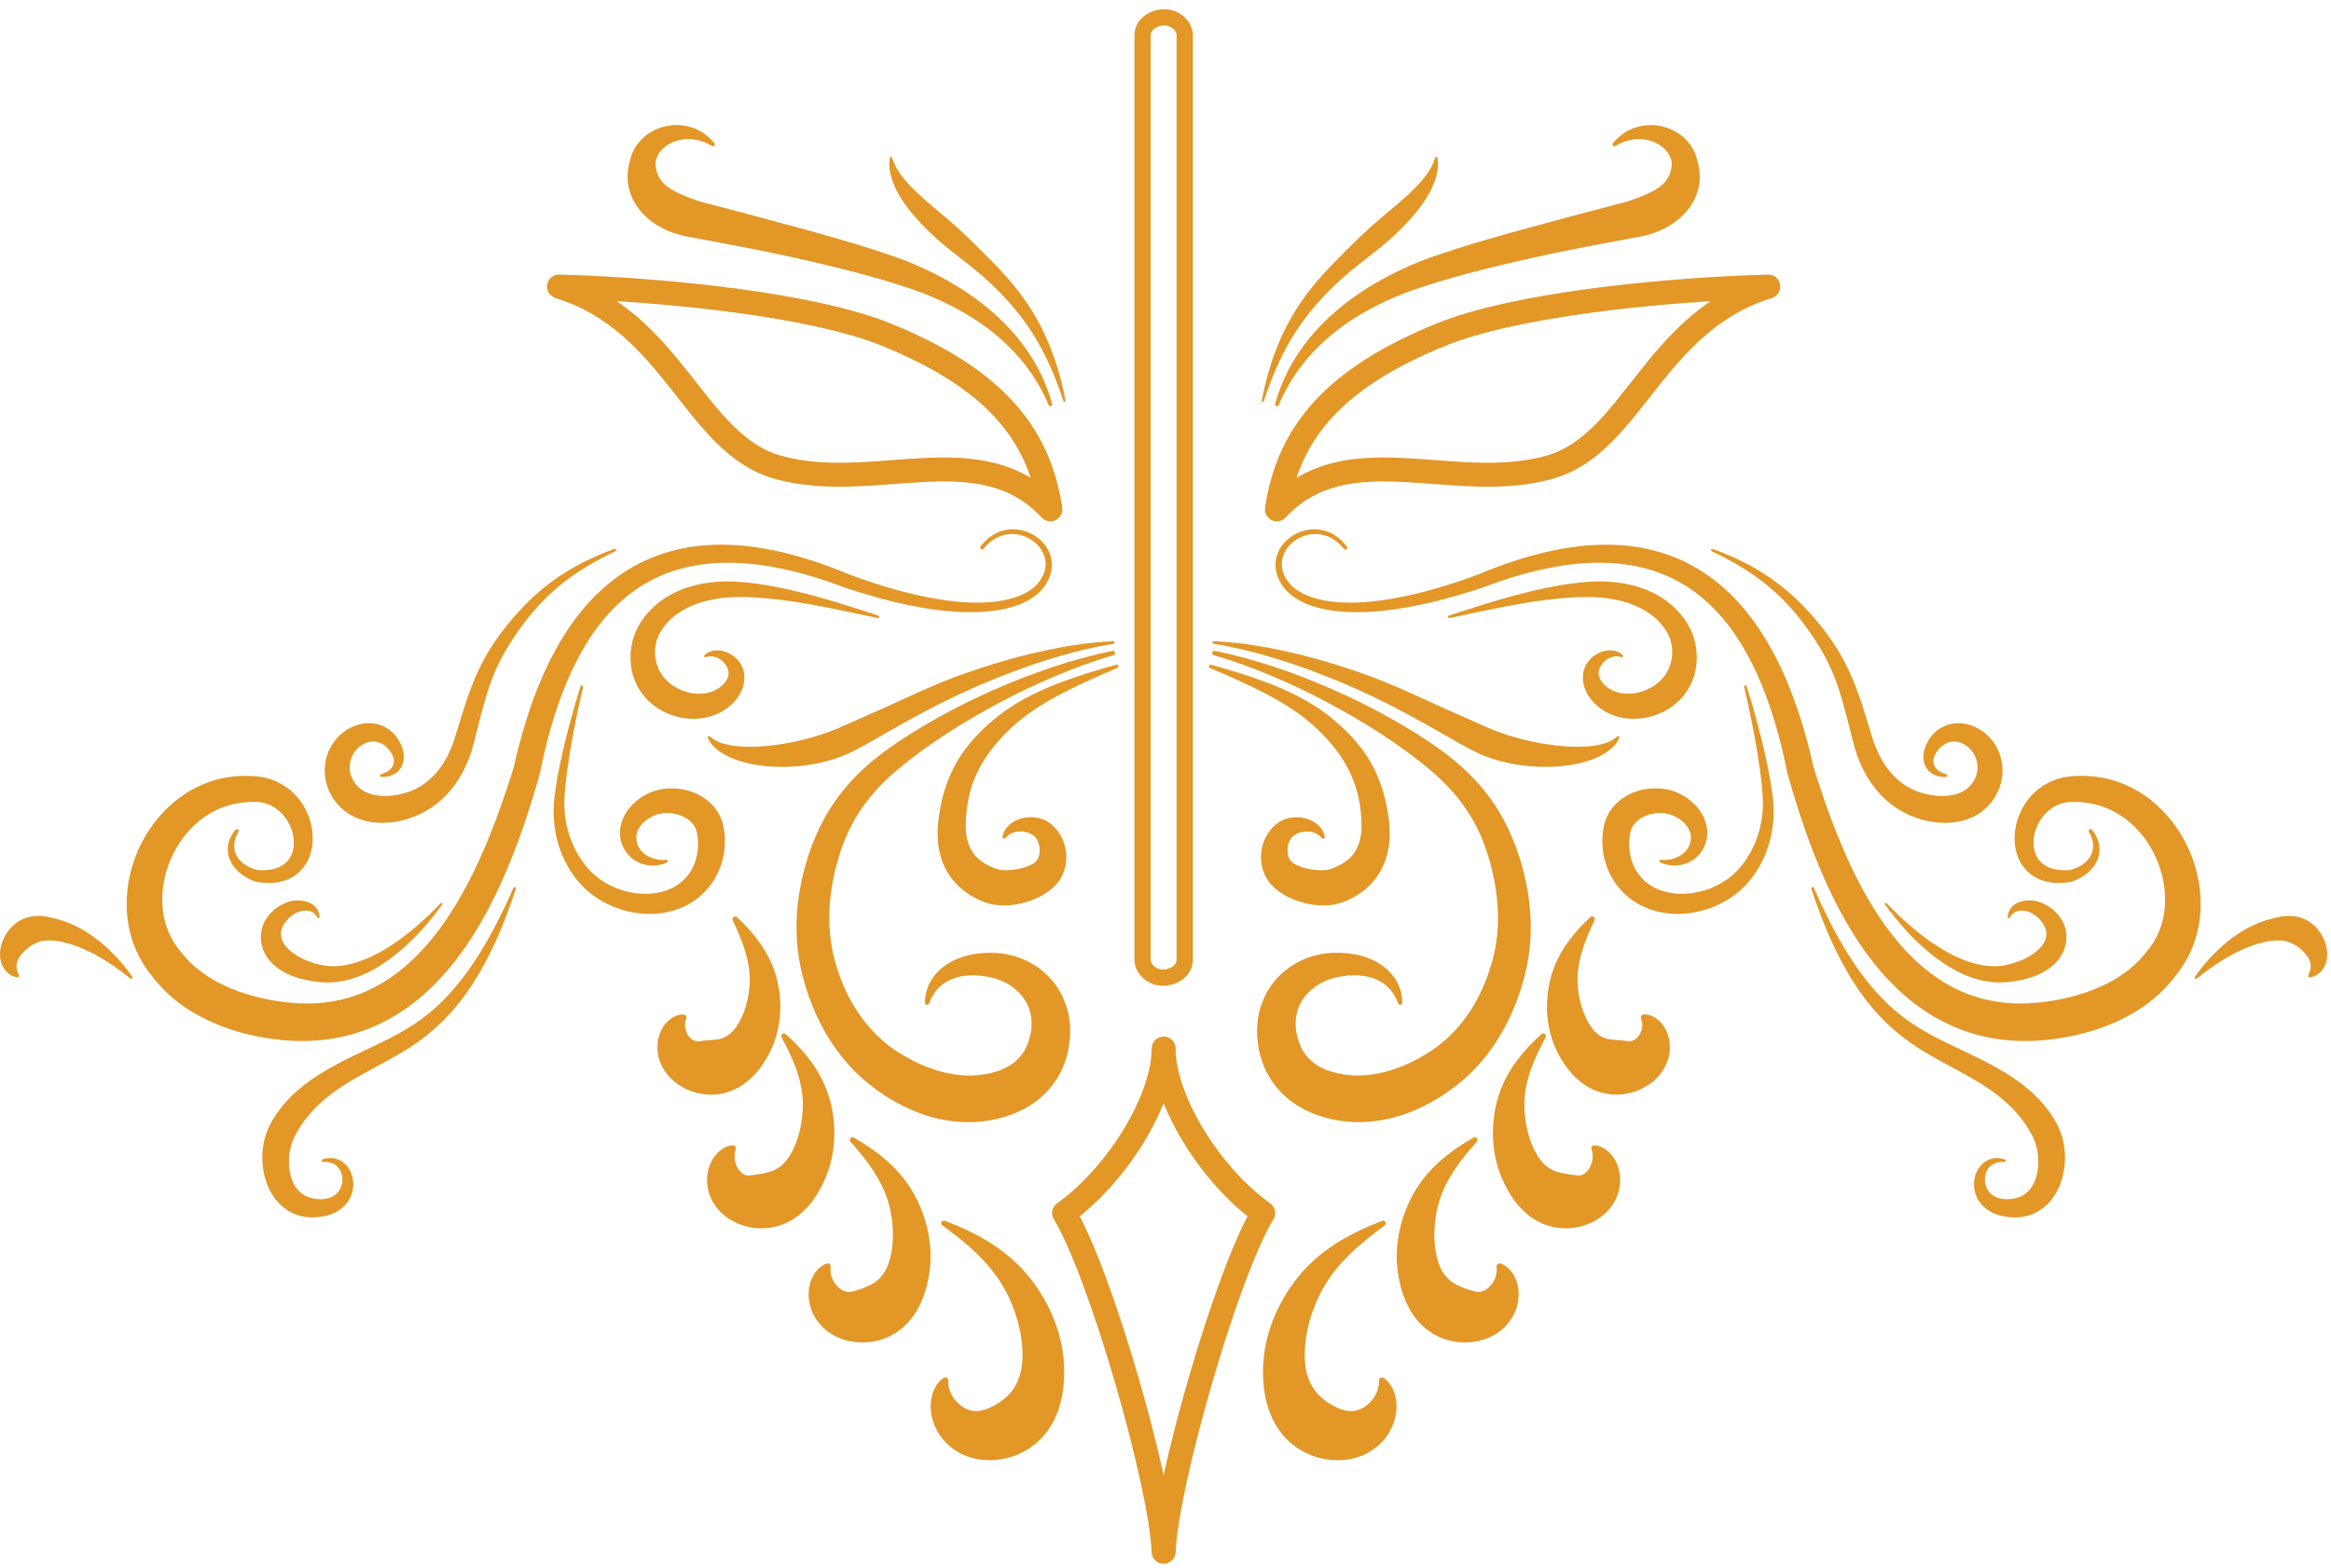 <svg width="162" height="109" viewBox="0 0 162 109" fill="none" xmlns="http://www.w3.org/2000/svg">
<path d="M68.142 37.995C68.481 37.537 68.945 37.147 69.5 36.949C69.775 36.849 70.069 36.797 70.363 36.792C70.658 36.789 70.952 36.834 71.233 36.922C71.793 37.099 72.305 37.448 72.659 37.934C72.834 38.176 72.969 38.456 73.041 38.752C73.113 39.049 73.121 39.363 73.067 39.666C73.011 39.967 72.898 40.255 72.746 40.512C72.598 40.769 72.402 41.012 72.181 41.212C71.961 41.414 71.715 41.583 71.459 41.726C71.332 41.801 71.198 41.861 71.067 41.925C70.933 41.979 70.799 42.039 70.662 42.084C70.116 42.279 69.553 42.395 68.988 42.465C68.423 42.536 67.855 42.56 67.291 42.554C66.727 42.549 66.164 42.513 65.605 42.452C65.046 42.392 64.49 42.314 63.939 42.214C62.835 42.02 61.747 41.756 60.673 41.451C60.404 41.376 60.136 41.298 59.87 41.215C59.604 41.137 59.335 41.05 59.065 40.963C58.791 40.88 58.534 40.78 58.275 40.683C58.014 40.586 57.761 40.499 57.503 40.408C56.472 40.06 55.429 39.758 54.373 39.538C53.319 39.313 52.252 39.169 51.19 39.126C50.128 39.089 49.069 39.155 48.045 39.36C47.021 39.565 46.036 39.915 45.13 40.407C44.223 40.898 43.397 41.532 42.667 42.269C41.936 43.006 41.301 43.843 40.75 44.74C40.2 45.638 39.727 46.59 39.324 47.577C38.508 49.548 37.946 51.639 37.523 53.761C37.52 53.778 37.515 53.796 37.51 53.813L37.503 53.834C36.776 56.379 35.94 58.921 34.825 61.378C34.266 62.606 33.639 63.814 32.905 64.974C32.173 66.134 31.342 67.252 30.36 68.264C29.87 68.77 29.344 69.249 28.778 69.688C28.214 70.129 27.61 70.527 26.972 70.873C26.335 71.221 25.663 71.51 24.969 71.741C24.276 71.972 23.56 72.139 22.839 72.237C22.115 72.337 21.396 72.377 20.665 72.361C20.302 72.35 19.951 72.329 19.598 72.294C19.246 72.259 18.894 72.214 18.544 72.16C17.844 72.048 17.148 71.895 16.46 71.693C15.773 71.489 15.096 71.231 14.437 70.919C13.778 70.605 13.136 70.233 12.532 69.789C12.229 69.569 11.94 69.325 11.661 69.067C11.382 68.81 11.119 68.532 10.872 68.237L10.779 68.127C10.748 68.09 10.725 68.059 10.698 68.023L10.542 67.82L10.38 67.616L10.204 67.377C9.976 67.053 9.774 66.712 9.6 66.356C9.251 65.647 9.023 64.888 8.903 64.125C8.662 62.593 8.862 61.051 9.377 59.652C9.891 58.251 10.732 56.976 11.842 55.969C12.951 54.966 14.358 54.252 15.848 54.023C16.218 53.966 16.592 53.935 16.964 53.932C17.157 53.927 17.317 53.938 17.498 53.944C17.673 53.947 17.889 53.962 18.088 53.993C18.492 54.054 18.892 54.172 19.264 54.347C19.637 54.522 19.98 54.752 20.281 55.021C20.883 55.564 21.304 56.259 21.536 57C21.765 57.742 21.815 58.551 21.585 59.33C21.469 59.716 21.277 60.093 21.001 60.406C20.73 60.72 20.383 60.967 20.015 61.121C19.832 61.201 19.643 61.259 19.454 61.298C19.266 61.34 19.078 61.361 18.892 61.372C18.52 61.389 18.16 61.36 17.812 61.296L17.767 61.287C17.762 61.286 17.757 61.285 17.753 61.282C17.391 61.156 17.042 60.977 16.737 60.736C16.431 60.496 16.166 60.188 16.002 59.825C15.834 59.464 15.79 59.047 15.868 58.669C15.944 58.29 16.13 57.956 16.357 57.678C16.402 57.622 16.484 57.615 16.539 57.66C16.589 57.701 16.6 57.77 16.569 57.824L16.568 57.825C16.403 58.11 16.292 58.419 16.277 58.723C16.259 59.028 16.341 59.321 16.496 59.567C16.649 59.815 16.875 60.019 17.131 60.173C17.39 60.327 17.679 60.431 17.977 60.495L17.917 60.483C18.22 60.5 18.518 60.493 18.799 60.446C18.939 60.422 19.076 60.391 19.204 60.347C19.333 60.305 19.454 60.251 19.565 60.186C20.016 59.934 20.283 59.509 20.381 59.014C20.479 58.519 20.399 57.965 20.191 57.476C19.985 56.983 19.651 56.551 19.248 56.25C18.846 55.945 18.375 55.776 17.882 55.744C17.82 55.741 17.758 55.737 17.695 55.738C17.637 55.736 17.563 55.741 17.49 55.744C17.342 55.751 17.176 55.752 17.041 55.766C16.758 55.789 16.479 55.832 16.205 55.896C15.658 56.023 15.136 56.231 14.652 56.508C14.168 56.785 13.724 57.135 13.329 57.534C12.535 58.333 11.951 59.348 11.607 60.421C11.265 61.496 11.18 62.644 11.383 63.699C11.485 64.228 11.662 64.73 11.905 65.191C12.027 65.421 12.165 65.642 12.32 65.85L12.439 66.004L12.588 66.181C12.685 66.298 12.79 66.436 12.876 66.529C13.053 66.734 13.245 66.929 13.452 67.112C13.658 67.296 13.873 67.472 14.104 67.634C14.558 67.965 15.057 68.252 15.582 68.5C16.108 68.748 16.662 68.952 17.23 69.125C17.798 69.299 18.382 69.436 18.976 69.539C19.273 69.588 19.572 69.632 19.87 69.665C20.169 69.695 20.474 69.724 20.765 69.741C21.344 69.768 21.939 69.753 22.516 69.688C23.674 69.561 24.8 69.239 25.849 68.716C26.374 68.457 26.88 68.15 27.362 67.8C27.847 67.453 28.308 67.066 28.745 66.643C29.183 66.223 29.596 65.771 29.988 65.294C30.379 64.818 30.752 64.319 31.099 63.798C31.795 62.759 32.411 61.652 32.967 60.507C34.076 58.213 34.944 55.778 35.715 53.301L35.696 53.374C36.189 51.177 36.828 48.994 37.752 46.902C38.215 45.857 38.756 44.839 39.389 43.87C40.022 42.903 40.756 41.989 41.606 41.181C42.455 40.373 43.42 39.674 44.472 39.143C45.523 38.611 46.655 38.247 47.804 38.052C48.954 37.854 50.117 37.822 51.259 37.902C52.402 37.986 53.527 38.178 54.625 38.45C55.724 38.718 56.795 39.069 57.845 39.463C58.105 39.564 58.371 39.664 58.624 39.769C58.878 39.874 59.133 39.983 59.387 40.068C59.641 40.16 59.893 40.25 60.154 40.337C60.413 40.427 60.672 40.513 60.933 40.594C61.975 40.925 63.027 41.218 64.093 41.441C64.624 41.556 65.16 41.65 65.697 41.725C66.235 41.801 66.774 41.854 67.313 41.876C67.853 41.899 68.392 41.894 68.925 41.844C69.458 41.796 69.985 41.704 70.486 41.543C70.736 41.465 70.98 41.368 71.21 41.248C71.44 41.13 71.657 40.993 71.852 40.829C72.046 40.665 72.21 40.48 72.343 40.262C72.479 40.049 72.576 39.817 72.629 39.576C72.734 39.094 72.621 38.579 72.335 38.163C72.05 37.746 71.614 37.425 71.128 37.257C70.884 37.173 70.627 37.125 70.369 37.121C70.111 37.117 69.853 37.156 69.606 37.237C69.111 37.398 68.68 37.733 68.353 38.151C68.308 38.207 68.228 38.217 68.172 38.173C68.111 38.13 68.101 38.051 68.142 37.995Z" fill="#E29727"/>
<path d="M93.394 38.152C93.066 37.734 92.635 37.399 92.141 37.238C91.895 37.157 91.636 37.119 91.378 37.122C91.12 37.127 90.863 37.174 90.619 37.258C90.133 37.426 89.697 37.747 89.412 38.164C89.126 38.58 89.013 39.096 89.118 39.577C89.171 39.818 89.268 40.05 89.403 40.263C89.537 40.482 89.701 40.666 89.895 40.83C90.088 40.994 90.307 41.132 90.537 41.25C90.767 41.369 91.011 41.465 91.261 41.544C91.762 41.705 92.289 41.797 92.822 41.845C93.355 41.894 93.894 41.9 94.433 41.877C94.973 41.854 95.512 41.802 96.049 41.726C96.587 41.651 97.123 41.557 97.654 41.443C98.72 41.22 99.772 40.928 100.814 40.596C101.074 40.514 101.333 40.428 101.592 40.338C101.853 40.252 102.106 40.161 102.36 40.069C102.614 39.984 102.868 39.875 103.122 39.77C103.376 39.666 103.642 39.565 103.902 39.464C104.952 39.07 106.023 38.719 107.122 38.451C108.22 38.179 109.344 37.987 110.486 37.903C111.629 37.823 112.792 37.855 113.941 38.053C115.09 38.248 116.221 38.611 117.274 39.144C118.326 39.674 119.291 40.374 120.139 41.182C120.989 41.991 121.722 42.905 122.357 43.872C122.99 44.839 123.53 45.858 123.994 46.903C124.918 48.995 125.557 51.178 126.05 53.376L126.031 53.302C126.802 55.779 127.671 58.214 128.779 60.508C129.335 61.653 129.95 62.761 130.647 63.8C130.994 64.32 131.366 64.819 131.758 65.295C132.15 65.772 132.563 66.225 133.001 66.644C133.438 67.066 133.899 67.454 134.383 67.802C134.865 68.151 135.372 68.458 135.897 68.717C136.946 69.24 138.072 69.562 139.23 69.689C139.807 69.754 140.402 69.769 140.981 69.742C141.272 69.725 141.576 69.697 141.875 69.666C142.175 69.632 142.473 69.59 142.77 69.54C143.363 69.437 143.948 69.301 144.516 69.126C145.084 68.953 145.638 68.749 146.164 68.501C146.689 68.253 147.188 67.966 147.642 67.635C147.873 67.473 148.088 67.297 148.294 67.113C148.5 66.93 148.693 66.735 148.87 66.53C148.956 66.437 149.061 66.299 149.158 66.182L149.307 66.005L149.426 65.851C149.581 65.643 149.719 65.423 149.841 65.192C150.084 64.731 150.261 64.228 150.362 63.7C150.565 62.645 150.48 61.498 150.139 60.422C149.794 59.348 149.211 58.333 148.417 57.535C148.022 57.136 147.578 56.786 147.094 56.509C146.61 56.233 146.088 56.024 145.541 55.897C145.267 55.834 144.988 55.791 144.705 55.767C144.57 55.753 144.403 55.752 144.256 55.745C144.183 55.742 144.109 55.738 144.051 55.739C143.988 55.738 143.926 55.742 143.864 55.745C143.371 55.777 142.9 55.946 142.498 56.251C142.095 56.554 141.76 56.985 141.554 57.477C141.347 57.968 141.267 58.52 141.365 59.016C141.462 59.51 141.73 59.936 142.181 60.187C142.291 60.252 142.413 60.305 142.542 60.348C142.67 60.393 142.806 60.424 142.946 60.447C143.228 60.494 143.526 60.502 143.829 60.484L143.768 60.496C144.066 60.432 144.356 60.327 144.614 60.174C144.871 60.02 145.096 59.816 145.25 59.568C145.405 59.321 145.487 59.029 145.469 58.724C145.454 58.42 145.342 58.111 145.178 57.827L145.177 57.825C145.142 57.764 145.163 57.684 145.224 57.649C145.279 57.617 145.349 57.63 145.389 57.679C145.617 57.957 145.802 58.291 145.877 58.67C145.956 59.048 145.912 59.465 145.744 59.826C145.58 60.189 145.315 60.497 145.009 60.737C144.703 60.979 144.355 61.157 143.993 61.283C143.989 61.285 143.983 61.287 143.979 61.287L143.933 61.296C143.585 61.36 143.224 61.389 142.853 61.372C142.667 61.362 142.479 61.34 142.29 61.298C142.102 61.258 141.913 61.201 141.73 61.121C141.361 60.967 141.015 60.72 140.744 60.406C140.468 60.093 140.276 59.716 140.16 59.33C139.928 58.551 139.979 57.742 140.209 57C140.44 56.259 140.862 55.563 141.464 55.021C141.765 54.751 142.108 54.522 142.481 54.347C142.853 54.172 143.253 54.054 143.657 53.993C143.855 53.962 144.072 53.947 144.247 53.944C144.428 53.938 144.588 53.927 144.781 53.932C145.153 53.935 145.527 53.965 145.897 54.023C147.386 54.25 148.793 54.966 149.902 55.969C151.013 56.976 151.854 58.251 152.368 59.652C152.884 61.051 153.083 62.594 152.842 64.125C152.723 64.888 152.494 65.647 152.145 66.356C151.971 66.711 151.769 67.053 151.54 67.377L151.365 67.616L151.203 67.82L151.046 68.023C151.019 68.058 150.997 68.09 150.966 68.127L150.873 68.237C150.627 68.532 150.362 68.81 150.083 69.067C149.805 69.325 149.515 69.568 149.213 69.789C148.609 70.233 147.967 70.605 147.308 70.919C146.648 71.231 145.972 71.489 145.285 71.693C144.597 71.894 143.901 72.047 143.2 72.16C142.849 72.214 142.499 72.259 142.147 72.294C141.794 72.329 141.444 72.35 141.08 72.361C140.349 72.376 139.63 72.336 138.906 72.237C138.185 72.139 137.469 71.972 136.776 71.741C136.082 71.511 135.409 71.221 134.773 70.873C134.135 70.527 133.531 70.128 132.967 69.688C132.401 69.25 131.875 68.77 131.385 68.264C130.402 67.253 129.571 66.134 128.839 64.974C128.106 63.815 127.479 62.607 126.92 61.378C125.805 58.921 124.969 56.378 124.242 53.834L124.236 53.815C124.231 53.797 124.226 53.778 124.223 53.761C123.799 51.639 123.238 49.548 122.422 47.577C122.018 46.59 121.546 45.638 120.995 44.74C120.445 43.843 119.81 43.005 119.078 42.269C118.348 41.532 117.523 40.898 116.616 40.407C115.709 39.915 114.724 39.565 113.701 39.36C112.677 39.155 111.618 39.089 110.556 39.126C109.494 39.168 108.427 39.313 107.372 39.538C106.317 39.758 105.273 40.06 104.243 40.408C103.985 40.498 103.731 40.586 103.471 40.683C103.212 40.78 102.955 40.88 102.681 40.963C102.412 41.05 102.143 41.137 101.876 41.215C101.609 41.297 101.342 41.376 101.073 41.451C99.999 41.755 98.911 42.02 97.807 42.214C97.255 42.314 96.699 42.392 96.141 42.452C95.583 42.513 95.019 42.549 94.454 42.554C93.89 42.56 93.323 42.536 92.758 42.465C92.193 42.395 91.629 42.279 91.084 42.084C90.947 42.038 90.813 41.979 90.679 41.925C90.547 41.861 90.414 41.801 90.287 41.726C90.031 41.583 89.785 41.414 89.564 41.212C89.344 41.012 89.148 40.77 89 40.512C88.846 40.255 88.735 39.967 88.679 39.666C88.625 39.364 88.632 39.05 88.705 38.752C88.777 38.454 88.912 38.176 89.087 37.934C89.441 37.448 89.952 37.099 90.513 36.922C90.794 36.834 91.088 36.79 91.382 36.792C91.677 36.797 91.97 36.849 92.246 36.949C92.801 37.148 93.265 37.538 93.604 37.995C93.646 38.053 93.635 38.133 93.578 38.175C93.517 38.217 93.437 38.206 93.394 38.152Z" fill="#E29727"/>
<path d="M9.063 68.022C8.279 67.383 7.46 66.809 6.598 66.35L6.275 66.182L5.947 66.029C5.839 65.976 5.728 65.935 5.619 65.888C5.51 65.839 5.398 65.799 5.288 65.761C5.178 65.72 5.068 65.677 4.956 65.646C4.844 65.614 4.735 65.573 4.624 65.548L4.292 65.465L3.96 65.407C3.739 65.378 3.518 65.361 3.302 65.374L3.142 65.379C3.095 65.386 3.047 65.39 3.002 65.399C2.912 65.416 2.826 65.433 2.749 65.461C2.592 65.51 2.464 65.566 2.345 65.63C2.226 65.694 2.105 65.765 1.974 65.865C1.941 65.889 1.909 65.918 1.875 65.944L1.775 66.034L1.673 66.133C1.645 66.162 1.613 66.192 1.586 66.223C1.472 66.347 1.367 66.483 1.291 66.628C1.214 66.773 1.153 66.931 1.149 67.122C1.14 67.315 1.198 67.542 1.317 67.792L1.318 67.795C1.342 67.846 1.321 67.907 1.27 67.932C1.252 67.941 1.232 67.944 1.212 67.941C0.919 67.902 0.624 67.745 0.397 67.483C0.282 67.353 0.194 67.196 0.127 67.029C0.097 66.946 0.066 66.858 0.049 66.771C0.041 66.727 0.029 66.683 0.023 66.639C0.016 66.595 0.013 66.551 0.009 66.505C-0.025 66.146 0.042 65.797 0.159 65.474C0.185 65.39 0.225 65.316 0.259 65.237C0.295 65.163 0.332 65.094 0.369 65.022C0.41 64.951 0.455 64.882 0.498 64.812C0.548 64.744 0.596 64.675 0.649 64.608C0.866 64.342 1.15 64.102 1.48 63.935C1.809 63.767 2.174 63.685 2.516 63.668C2.688 63.661 2.854 63.669 3.017 63.685C3.097 63.694 3.175 63.707 3.254 63.718L3.469 63.765C3.756 63.822 4.03 63.908 4.302 63.987C5.383 64.329 6.308 64.918 7.112 65.597C7.911 66.284 8.614 67.053 9.195 67.897C9.224 67.939 9.214 67.997 9.172 68.025C9.139 68.051 9.093 68.047 9.063 68.022Z" fill="#E29727"/>
<path d="M30.739 62.873C29.776 64.204 28.661 65.447 27.333 66.483C26.664 66.994 25.941 67.455 25.136 67.794C24.333 68.125 23.44 68.335 22.512 68.29C22.276 68.277 22.061 68.253 21.842 68.223C21.622 68.192 21.402 68.152 21.182 68.104C20.744 68 20.301 67.867 19.875 67.648C19.449 67.434 19.034 67.139 18.698 66.719C18.531 66.511 18.388 66.269 18.288 66.004C18.188 65.739 18.131 65.45 18.13 65.165C18.131 65.023 18.14 64.883 18.163 64.746C18.183 64.617 18.222 64.455 18.273 64.323C18.375 64.051 18.517 63.826 18.679 63.626C19.002 63.228 19.413 62.93 19.879 62.747C20.113 62.659 20.361 62.601 20.613 62.591C20.741 62.585 20.86 62.59 20.982 62.606C21.104 62.62 21.226 62.646 21.346 62.685C21.583 62.763 21.817 62.903 21.971 63.102C22.131 63.299 22.199 63.536 22.209 63.754C22.211 63.795 22.179 63.829 22.138 63.831C22.11 63.832 22.085 63.817 22.072 63.794L22.071 63.791C21.971 63.618 21.845 63.477 21.698 63.399C21.552 63.321 21.394 63.292 21.232 63.295C21.072 63.298 20.896 63.334 20.744 63.387C20.592 63.442 20.45 63.52 20.318 63.615C20.056 63.804 19.834 64.062 19.686 64.332C19.613 64.467 19.56 64.606 19.537 64.725C19.525 64.788 19.525 64.827 19.524 64.902C19.522 64.968 19.527 65.033 19.535 65.095C19.576 65.342 19.681 65.561 19.863 65.781C20.043 65.999 20.293 66.205 20.578 66.39C20.866 66.572 21.193 66.731 21.539 66.855C21.712 66.917 21.891 66.97 22.073 67.018C22.255 67.067 22.445 67.1 22.616 67.128C23.323 67.226 24.075 67.12 24.803 66.887C25.534 66.657 26.245 66.305 26.92 65.885C28.277 65.046 29.498 63.955 30.631 62.78C30.658 62.752 30.704 62.751 30.732 62.778C30.757 62.804 30.759 62.844 30.739 62.873Z" fill="#E29727"/>
<path d="M131.113 62.782C132.246 63.956 133.467 65.047 134.823 65.887C135.499 66.306 136.21 66.658 136.94 66.888C137.668 67.121 138.421 67.226 139.128 67.129C139.299 67.101 139.488 67.068 139.67 67.019C139.852 66.972 140.031 66.919 140.204 66.856C140.551 66.732 140.877 66.573 141.165 66.391C141.451 66.207 141.701 66 141.881 65.782C142.062 65.562 142.168 65.342 142.209 65.096C142.215 65.033 142.222 64.969 142.22 64.903C142.217 64.828 142.218 64.789 142.206 64.726C142.183 64.607 142.13 64.468 142.057 64.334C141.91 64.063 141.688 63.805 141.425 63.617C141.294 63.523 141.151 63.443 141 63.388C140.848 63.335 140.672 63.299 140.512 63.297C140.349 63.293 140.191 63.322 140.045 63.4C139.899 63.479 139.773 63.619 139.673 63.792L139.671 63.794C139.652 63.829 139.606 63.842 139.571 63.821C139.547 63.806 139.534 63.78 139.535 63.753C139.545 63.535 139.613 63.297 139.773 63.101C139.927 62.901 140.16 62.761 140.397 62.684C140.516 62.644 140.639 62.618 140.761 62.605C140.884 62.588 141.003 62.584 141.131 62.59C141.383 62.599 141.631 62.658 141.864 62.746C142.33 62.929 142.741 63.227 143.065 63.625C143.227 63.825 143.369 64.051 143.47 64.321C143.521 64.454 143.561 64.616 143.581 64.745C143.603 64.882 143.613 65.022 143.614 65.164C143.613 65.449 143.555 65.737 143.456 66.002C143.356 66.268 143.212 66.51 143.046 66.718C142.709 67.136 142.295 67.432 141.869 67.647C141.443 67.865 141 68 140.562 68.103C140.342 68.151 140.122 68.191 139.902 68.222C139.682 68.251 139.467 68.276 139.231 68.289C138.304 68.334 137.411 68.125 136.607 67.793C135.803 67.454 135.079 66.993 134.41 66.482C133.082 65.444 131.967 64.203 131.004 62.872C130.98 62.84 130.987 62.795 131.02 62.772C131.048 62.752 131.088 62.756 131.113 62.782Z" fill="#E29727"/>
<path d="M42.767 38.324C42.034 38.668 41.319 39.047 40.636 39.47C39.951 39.891 39.298 40.357 38.693 40.876C37.479 41.911 36.462 43.147 35.597 44.484C35.159 45.145 34.782 45.833 34.463 46.545C34.151 47.261 33.897 48.004 33.682 48.769C33.46 49.532 33.265 50.315 33.069 51.102C33.018 51.302 32.973 51.492 32.917 51.699L32.83 52.014L32.731 52.328C32.591 52.744 32.421 53.153 32.218 53.55C32.017 53.948 31.778 54.333 31.499 54.695C31.221 55.057 30.908 55.4 30.552 55.705C30.197 56.011 29.802 56.275 29.382 56.492C28.962 56.714 28.527 56.875 28.073 56.998C27.168 57.23 26.179 57.3 25.18 56.999C24.684 56.85 24.194 56.591 23.783 56.228C23.369 55.867 23.054 55.403 22.849 54.924C22.746 54.678 22.66 54.41 22.618 54.142C22.57 53.873 22.556 53.599 22.575 53.33C22.613 52.792 22.776 52.269 23.049 51.812C23.183 51.581 23.354 51.372 23.539 51.182L23.684 51.044C23.734 51 23.787 50.959 23.839 50.917C23.944 50.832 24.052 50.77 24.159 50.697C24.602 50.434 25.131 50.255 25.679 50.268C26.225 50.272 26.764 50.48 27.164 50.813C27.362 50.982 27.533 51.174 27.668 51.383C27.791 51.592 27.907 51.803 27.977 52.044C28.046 52.282 28.085 52.538 28.057 52.8C28.029 53.06 27.928 53.322 27.757 53.518C27.589 53.717 27.371 53.846 27.153 53.92L26.987 53.966C26.932 53.977 26.877 53.982 26.822 53.991C26.714 54.012 26.604 54.001 26.498 54.004C26.447 54.007 26.405 53.967 26.404 53.916C26.403 53.875 26.428 53.84 26.465 53.827L26.477 53.822C26.664 53.757 26.846 53.692 26.991 53.584C27.136 53.481 27.25 53.355 27.309 53.216C27.369 53.077 27.386 52.933 27.366 52.788C27.344 52.641 27.283 52.495 27.203 52.359C27.128 52.22 27.014 52.089 26.902 51.969C26.789 51.857 26.665 51.765 26.536 51.693C26.274 51.558 25.996 51.511 25.73 51.558C25.463 51.596 25.209 51.731 24.977 51.913C24.861 52.017 24.758 52.109 24.677 52.222C24.594 52.334 24.517 52.451 24.464 52.583C24.351 52.838 24.291 53.12 24.304 53.392C24.301 53.461 24.315 53.528 24.319 53.595C24.332 53.661 24.339 53.727 24.36 53.791C24.391 53.923 24.443 54.041 24.506 54.164C24.772 54.682 25.176 55.007 25.74 55.184C25.88 55.225 26.028 55.263 26.181 55.287C26.335 55.31 26.495 55.324 26.659 55.326C26.985 55.334 27.325 55.306 27.661 55.239C27.997 55.176 28.339 55.08 28.648 54.945C28.96 54.814 29.26 54.65 29.538 54.444C30.093 54.034 30.568 53.486 30.933 52.852C31.116 52.535 31.276 52.2 31.414 51.852L31.512 51.59L31.6 51.322C31.659 51.14 31.718 50.937 31.778 50.745C32.015 49.967 32.252 49.184 32.524 48.4C32.796 47.618 33.117 46.836 33.502 46.084C33.893 45.336 34.346 44.623 34.848 43.958C35.844 42.635 37.005 41.416 38.341 40.433C39.008 39.94 39.714 39.509 40.444 39.132C41.176 38.758 41.93 38.437 42.694 38.153C42.741 38.136 42.793 38.16 42.811 38.207C42.83 38.255 42.809 38.304 42.767 38.324Z" fill="#E29727"/>
<path d="M60.997 42.962C58.423 42.429 55.857 41.821 53.28 41.59C52.637 41.533 51.995 41.499 51.358 41.498C50.731 41.5 50.109 41.556 49.508 41.676C48.907 41.794 48.326 41.977 47.798 42.236C47.271 42.496 46.795 42.831 46.415 43.242C46.223 43.447 46.056 43.671 45.912 43.907C45.776 44.13 45.68 44.369 45.615 44.618C45.486 45.117 45.497 45.649 45.636 46.123C45.706 46.36 45.8 46.584 45.926 46.786C46.05 46.99 46.195 47.167 46.368 47.333C46.714 47.662 47.16 47.922 47.642 48.074C47.883 48.15 48.133 48.202 48.384 48.217C48.633 48.235 48.888 48.22 49.125 48.172C49.592 48.083 50.068 47.822 50.356 47.474C50.499 47.3 50.596 47.106 50.628 46.894C50.664 46.722 50.613 46.488 50.478 46.275C50.212 45.85 49.659 45.484 49.062 45.679L49.058 45.681C49.009 45.696 48.956 45.67 48.941 45.621C48.929 45.586 48.941 45.548 48.966 45.524C49.098 45.401 49.269 45.308 49.455 45.256C49.641 45.205 49.84 45.196 50.034 45.218C50.424 45.265 50.795 45.439 51.104 45.709C51.256 45.847 51.396 46.009 51.505 46.202C51.616 46.394 51.693 46.619 51.72 46.861C51.772 47.308 51.67 47.768 51.468 48.151C51.368 48.346 51.247 48.522 51.114 48.685C50.977 48.846 50.828 48.992 50.668 49.123C50.348 49.387 49.983 49.588 49.588 49.731C48.806 50.005 47.967 50.028 47.179 49.849C46.392 49.669 45.645 49.284 45.046 48.7C44.748 48.407 44.485 48.061 44.295 47.689C44.104 47.315 43.965 46.919 43.891 46.516C43.743 45.707 43.822 44.882 44.095 44.131C44.232 43.756 44.421 43.398 44.65 43.073C44.869 42.763 45.121 42.477 45.394 42.218C45.941 41.699 46.587 41.307 47.255 41.028C47.927 40.751 48.623 40.58 49.318 40.492C50.014 40.407 50.71 40.398 51.395 40.447C52.07 40.499 52.736 40.584 53.396 40.696C56.033 41.158 58.542 41.98 61.042 42.786C61.091 42.802 61.116 42.853 61.101 42.901C61.089 42.945 61.042 42.97 60.997 42.962Z" fill="#E29727"/>
<path d="M40.526 47.748C40.16 49.291 39.847 50.847 39.59 52.407C39.463 53.187 39.355 53.969 39.282 54.75C39.244 55.139 39.214 55.533 39.217 55.906C39.218 56.284 39.258 56.662 39.319 57.032C39.379 57.404 39.472 57.769 39.592 58.122C39.712 58.475 39.851 58.822 40.027 59.147C40.2 59.473 40.398 59.783 40.62 60.073C40.847 60.359 41.093 60.627 41.361 60.855C41.63 61.087 41.928 61.285 42.242 61.456C42.555 61.627 42.885 61.768 43.224 61.876C43.903 62.088 44.621 62.177 45.309 62.111C45.652 62.078 45.988 62.008 46.303 61.899C46.617 61.786 46.912 61.639 47.172 61.45C47.695 61.075 48.081 60.55 48.293 59.958C48.399 59.661 48.466 59.35 48.496 59.034C48.524 58.719 48.515 58.399 48.469 58.089C48.458 58.012 48.444 57.935 48.427 57.858L48.414 57.802L48.405 57.763C48.399 57.736 48.389 57.711 48.381 57.684C48.346 57.582 48.297 57.482 48.235 57.385C48.171 57.289 48.092 57.198 48.001 57.111C47.908 57.025 47.802 56.945 47.687 56.873C47.454 56.732 47.179 56.623 46.888 56.567C46.599 56.513 46.279 56.494 46.01 56.537C45.446 56.617 44.857 56.951 44.511 57.415C44.34 57.647 44.23 57.901 44.222 58.162C44.213 58.453 44.289 58.748 44.46 59.002C44.629 59.259 44.9 59.473 45.224 59.61C45.387 59.68 45.562 59.728 45.745 59.752C45.928 59.783 46.118 59.783 46.312 59.769H46.315C46.366 59.766 46.41 59.803 46.415 59.855C46.418 59.894 46.396 59.929 46.362 59.946C46.173 60.036 45.967 60.099 45.753 60.135C45.539 60.168 45.316 60.175 45.093 60.15C44.648 60.099 44.192 59.913 43.826 59.581C43.645 59.415 43.486 59.216 43.367 58.993C43.248 58.77 43.163 58.532 43.117 58.28C43.019 57.746 43.139 57.198 43.368 56.748C43.595 56.291 43.929 55.913 44.314 55.604C44.703 55.299 45.152 55.066 45.644 54.931C45.889 54.864 46.153 54.825 46.393 54.809C46.639 54.791 46.887 54.795 47.134 54.823C47.628 54.877 48.123 55.015 48.586 55.258C49.045 55.501 49.477 55.853 49.799 56.319C49.959 56.55 50.091 56.809 50.182 57.083C50.203 57.151 50.226 57.22 50.242 57.29L50.268 57.395L50.285 57.484C50.309 57.604 50.327 57.723 50.342 57.842C50.401 58.32 50.391 58.8 50.317 59.273C50.246 59.745 50.107 60.207 49.904 60.643C49.503 61.516 48.833 62.269 48.021 62.756C47.615 63 47.184 63.188 46.739 63.314C46.294 63.438 45.843 63.505 45.394 63.524C44.495 63.56 43.614 63.397 42.794 63.09C41.977 62.778 41.214 62.317 40.584 61.7C40.507 61.622 40.427 61.547 40.354 61.463C40.279 61.382 40.207 61.3 40.14 61.215C40 61.05 39.877 60.873 39.752 60.698C39.514 60.339 39.309 59.963 39.136 59.576C38.96 59.189 38.828 58.785 38.722 58.378C38.617 57.97 38.545 57.555 38.509 57.139C38.472 56.722 38.46 56.304 38.49 55.888C38.506 55.682 38.526 55.47 38.552 55.272C38.576 55.071 38.604 54.871 38.636 54.673C38.757 53.876 38.919 53.093 39.095 52.315C39.448 50.757 39.873 49.221 40.347 47.701C40.362 47.653 40.413 47.626 40.461 47.642C40.511 47.654 40.536 47.701 40.526 47.748Z" fill="#E29727"/>
<path d="M152.544 67.899C153.127 67.054 153.828 66.285 154.627 65.598C155.431 64.919 156.358 64.33 157.438 63.988C157.709 63.909 157.982 63.823 158.27 63.767L158.485 63.719C158.564 63.708 158.642 63.695 158.723 63.686C158.885 63.671 159.051 63.662 159.223 63.669C159.566 63.686 159.932 63.768 160.259 63.936C160.588 64.103 160.874 64.343 161.09 64.609C161.143 64.677 161.191 64.745 161.241 64.813C161.285 64.883 161.329 64.952 161.37 65.023C161.407 65.095 161.444 65.164 161.48 65.238C161.516 65.317 161.554 65.392 161.581 65.475C161.698 65.798 161.764 66.147 161.731 66.507C161.726 66.552 161.723 66.596 161.716 66.64C161.709 66.684 161.699 66.729 161.69 66.772C161.673 66.859 161.642 66.947 161.613 67.031C161.545 67.198 161.456 67.354 161.342 67.484C161.115 67.746 160.821 67.903 160.527 67.942C160.471 67.949 160.419 67.91 160.411 67.853C160.409 67.832 160.413 67.813 160.42 67.795L160.421 67.792C160.542 67.542 160.598 67.315 160.589 67.122C160.585 66.93 160.524 66.773 160.447 66.628C160.371 66.483 160.266 66.347 160.152 66.223C160.125 66.192 160.093 66.162 160.065 66.133L159.964 66.034L159.863 65.944C159.829 65.918 159.797 65.889 159.764 65.865C159.633 65.765 159.514 65.694 159.393 65.63C159.274 65.564 159.145 65.51 158.99 65.461C158.912 65.434 158.826 65.416 158.736 65.399C158.691 65.391 158.643 65.387 158.596 65.379L158.436 65.374C158.221 65.361 157.999 65.378 157.778 65.407L157.446 65.465L157.114 65.548C157.003 65.573 156.894 65.614 156.782 65.646C156.671 65.677 156.561 65.72 156.45 65.761C156.339 65.799 156.227 65.839 156.119 65.888C156.01 65.935 155.899 65.977 155.791 66.029L155.463 66.182L155.14 66.35C154.279 66.809 153.459 67.382 152.676 68.022C152.636 68.054 152.578 68.049 152.545 68.01C152.522 67.977 152.522 67.932 152.544 67.899Z" fill="#E29727"/>
<path d="M119.045 38.157C119.81 38.44 120.564 38.761 121.295 39.135C122.025 39.512 122.732 39.945 123.398 40.437C124.734 41.418 125.894 42.638 126.891 43.961C127.393 44.625 127.845 45.339 128.237 46.088C128.622 46.839 128.943 47.62 129.215 48.403C129.487 49.187 129.724 49.971 129.961 50.748C130.021 50.94 130.079 51.142 130.139 51.325L130.227 51.593L130.325 51.856C130.463 52.203 130.623 52.538 130.806 52.855C131.171 53.49 131.647 54.038 132.201 54.448C132.479 54.653 132.781 54.816 133.092 54.949C133.402 55.083 133.742 55.179 134.078 55.242C134.414 55.309 134.754 55.337 135.08 55.329C135.244 55.326 135.404 55.314 135.558 55.291C135.713 55.266 135.859 55.229 135.999 55.187C136.564 55.01 136.967 54.684 137.234 54.168C137.297 54.044 137.347 53.926 137.379 53.795C137.4 53.731 137.407 53.665 137.42 53.598C137.425 53.531 137.437 53.464 137.436 53.395C137.448 53.123 137.388 52.842 137.276 52.586C137.223 52.455 137.144 52.338 137.063 52.225C136.98 52.111 136.879 52.02 136.763 51.916C136.531 51.735 136.276 51.601 136.009 51.561C135.742 51.515 135.464 51.561 135.203 51.697C135.074 51.768 134.95 51.86 134.837 51.972C134.725 52.093 134.612 52.223 134.537 52.362C134.456 52.499 134.395 52.645 134.373 52.791C134.354 52.937 134.37 53.08 134.43 53.219C134.489 53.357 134.603 53.484 134.748 53.587C134.893 53.696 135.076 53.761 135.263 53.826L135.275 53.83C135.322 53.847 135.347 53.898 135.331 53.946C135.318 53.984 135.28 54.009 135.242 54.007C135.136 54.003 135.025 54.013 134.917 53.993C134.863 53.986 134.807 53.98 134.752 53.968L134.586 53.923C134.369 53.848 134.151 53.719 133.982 53.52C133.811 53.324 133.71 53.061 133.682 52.802C133.654 52.541 133.693 52.286 133.762 52.046C133.831 51.804 133.947 51.594 134.071 51.386C134.206 51.176 134.377 50.984 134.575 50.815C134.976 50.482 135.514 50.274 136.06 50.27C136.609 50.256 137.137 50.436 137.58 50.7C137.687 50.771 137.795 50.834 137.9 50.919C137.952 50.961 138.005 51.002 138.055 51.046L138.2 51.184C138.385 51.375 138.556 51.583 138.69 51.814C138.963 52.27 139.127 52.793 139.164 53.333C139.183 53.602 139.17 53.875 139.121 54.145C139.079 54.413 138.993 54.681 138.891 54.926C138.685 55.405 138.37 55.87 137.956 56.23C137.545 56.593 137.055 56.852 136.56 57.001C135.56 57.301 134.571 57.232 133.666 57C133.212 56.877 132.778 56.716 132.357 56.494C131.937 56.277 131.541 56.013 131.187 55.708C130.833 55.402 130.518 55.059 130.24 54.697C129.961 54.335 129.722 53.95 129.521 53.552C129.318 53.155 129.148 52.746 129.008 52.33L128.909 52.017L128.822 51.701C128.767 51.494 128.721 51.304 128.671 51.104C128.473 50.317 128.278 49.535 128.057 48.771C127.842 48.005 127.59 47.264 127.276 46.548C126.957 45.835 126.58 45.147 126.142 44.486C125.278 43.15 124.26 41.914 123.046 40.878C122.442 40.358 121.787 39.893 121.104 39.472C120.421 39.048 119.706 38.671 118.972 38.326C118.927 38.306 118.907 38.25 118.928 38.205C118.951 38.16 119.001 38.14 119.045 38.157Z" fill="#E29727"/>
<path d="M100.698 42.785C103.198 41.979 105.707 41.158 108.344 40.695C109.004 40.583 109.67 40.497 110.345 40.445C111.031 40.397 111.726 40.406 112.422 40.491C113.118 40.579 113.814 40.75 114.485 41.027C115.154 41.306 115.799 41.697 116.346 42.217C116.62 42.476 116.871 42.762 117.091 43.072C117.319 43.396 117.509 43.755 117.645 44.13C117.919 44.881 117.997 45.707 117.849 46.514C117.776 46.918 117.638 47.314 117.446 47.688C117.254 48.061 116.991 48.407 116.695 48.699C116.096 49.284 115.349 49.669 114.561 49.848C113.774 50.027 112.935 50.004 112.152 49.73C111.757 49.587 111.392 49.386 111.072 49.122C110.912 48.991 110.762 48.844 110.627 48.684C110.493 48.521 110.371 48.344 110.272 48.15C110.071 47.767 109.969 47.306 110.02 46.86C110.047 46.618 110.125 46.393 110.235 46.201C110.344 46.008 110.483 45.846 110.636 45.708C110.945 45.438 111.316 45.264 111.706 45.217C111.901 45.195 112.099 45.204 112.286 45.255C112.471 45.307 112.642 45.4 112.774 45.523C112.812 45.557 112.814 45.617 112.78 45.654C112.754 45.682 112.716 45.691 112.683 45.679L112.678 45.678C112.081 45.484 111.528 45.85 111.262 46.274C111.127 46.488 111.075 46.722 111.112 46.893C111.145 47.104 111.241 47.299 111.384 47.473C111.672 47.821 112.149 48.082 112.615 48.171C112.853 48.219 113.107 48.234 113.357 48.215C113.607 48.201 113.857 48.149 114.098 48.073C114.58 47.921 115.027 47.662 115.372 47.332C115.546 47.167 115.691 46.989 115.814 46.785C115.94 46.583 116.034 46.358 116.104 46.122C116.244 45.648 116.256 45.116 116.125 44.617C116.06 44.368 115.964 44.127 115.829 43.906C115.684 43.669 115.516 43.445 115.326 43.241C114.944 42.829 114.47 42.494 113.942 42.235C113.413 41.977 112.834 41.794 112.233 41.675C111.631 41.555 111.009 41.499 110.383 41.497C109.746 41.498 109.103 41.533 108.46 41.589C105.883 41.82 103.318 42.428 100.743 42.96C100.693 42.97 100.645 42.938 100.635 42.89C100.626 42.845 100.654 42.799 100.698 42.785Z" fill="#E29727"/>
<path d="M121.391 47.699C121.865 49.219 122.29 50.755 122.643 52.312C122.82 53.091 122.981 53.875 123.102 54.671C123.133 54.869 123.162 55.069 123.186 55.27C123.213 55.467 123.234 55.68 123.248 55.886C123.278 56.302 123.266 56.72 123.229 57.137C123.193 57.554 123.121 57.969 123.016 58.376C122.91 58.783 122.778 59.187 122.603 59.574C122.429 59.962 122.224 60.338 121.986 60.696C121.861 60.871 121.738 61.047 121.598 61.213C121.531 61.298 121.46 61.381 121.384 61.461C121.311 61.545 121.231 61.62 121.154 61.698C120.524 62.315 119.761 62.776 118.944 63.088C118.124 63.394 117.243 63.557 116.344 63.522C115.895 63.504 115.444 63.436 114.999 63.312C114.556 63.186 114.123 62.998 113.717 62.754C112.905 62.265 112.235 61.513 111.834 60.64C111.631 60.206 111.492 59.742 111.421 59.27C111.347 58.798 111.336 58.317 111.396 57.84C111.412 57.721 111.43 57.602 111.453 57.482L111.47 57.393L111.496 57.288C111.512 57.218 111.535 57.149 111.556 57.081C111.647 56.807 111.779 56.549 111.939 56.316C112.261 55.851 112.693 55.499 113.153 55.256C113.614 55.013 114.109 54.875 114.604 54.821C114.851 54.793 115.099 54.789 115.345 54.806C115.585 54.823 115.85 54.861 116.094 54.929C116.586 55.064 117.035 55.298 117.424 55.602C117.809 55.91 118.143 56.288 118.37 56.745C118.6 57.196 118.719 57.744 118.622 58.278C118.575 58.53 118.49 58.766 118.371 58.991C118.252 59.214 118.092 59.413 117.912 59.579C117.546 59.912 117.092 60.098 116.645 60.147C116.421 60.173 116.199 60.166 115.985 60.133C115.771 60.097 115.566 60.034 115.376 59.943C115.33 59.921 115.31 59.866 115.332 59.82C115.349 59.785 115.385 59.765 115.423 59.767H115.426C115.62 59.781 115.81 59.781 115.993 59.75C116.176 59.726 116.351 59.676 116.514 59.608C116.838 59.47 117.108 59.257 117.278 59C117.449 58.745 117.525 58.451 117.516 58.16C117.507 57.899 117.398 57.645 117.227 57.413C116.88 56.95 116.291 56.615 115.728 56.535C115.459 56.492 115.139 56.511 114.85 56.565C114.559 56.622 114.285 56.73 114.053 56.871C113.937 56.944 113.831 57.022 113.738 57.108C113.648 57.196 113.568 57.288 113.504 57.383C113.443 57.48 113.393 57.578 113.358 57.682C113.351 57.709 113.34 57.734 113.335 57.76L113.325 57.8L113.313 57.856C113.296 57.932 113.283 58.008 113.271 58.087C113.225 58.397 113.215 58.717 113.243 59.032C113.273 59.348 113.34 59.659 113.446 59.955C113.658 60.548 114.045 61.073 114.567 61.448C114.827 61.636 115.123 61.783 115.436 61.897C115.751 62.007 116.087 62.075 116.43 62.109C117.118 62.175 117.836 62.086 118.516 61.874C118.855 61.764 119.185 61.624 119.497 61.453C119.811 61.282 120.11 61.085 120.378 60.853C120.645 60.625 120.892 60.357 121.119 60.071C121.341 59.781 121.539 59.471 121.712 59.145C121.888 58.819 122.027 58.473 122.147 58.12C122.267 57.767 122.36 57.402 122.421 57.03C122.481 56.66 122.521 56.282 122.522 55.904C122.524 55.53 122.496 55.137 122.457 54.748C122.383 53.968 122.275 53.185 122.149 52.405C121.892 50.845 121.579 49.289 121.213 47.746C121.201 47.697 121.231 47.647 121.28 47.635C121.33 47.626 121.377 47.654 121.391 47.699Z" fill="#E29727"/>
<path d="M77.655 46.428C77.022 46.695 76.392 46.968 75.768 47.251C75.145 47.533 74.528 47.824 73.925 48.137C72.724 48.764 71.565 49.463 70.58 50.323C70.093 50.747 69.624 51.227 69.206 51.722C68.788 52.22 68.42 52.742 68.123 53.295C67.823 53.846 67.588 54.421 67.427 55.021C67.264 55.62 67.171 56.24 67.134 56.871C67.124 57.027 67.119 57.191 67.117 57.342C67.115 57.49 67.123 57.636 67.131 57.778C67.152 58.063 67.207 58.334 67.286 58.582C67.446 59.081 67.714 59.468 68.072 59.762C68.252 59.91 68.455 60.041 68.681 60.154C68.793 60.212 68.912 60.264 69.035 60.314C69.096 60.339 69.159 60.364 69.223 60.387C69.302 60.416 69.307 60.415 69.352 60.429C69.503 60.469 69.74 60.494 69.987 60.487C70.237 60.483 70.504 60.453 70.763 60.401C71.022 60.351 71.279 60.278 71.495 60.184C71.604 60.14 71.703 60.091 71.781 60.045C71.822 60.022 71.853 60 71.879 59.983C71.904 59.962 71.933 59.942 71.96 59.918C72.067 59.823 72.155 59.669 72.211 59.479C72.263 59.289 72.275 59.065 72.239 58.848C72.219 58.74 72.19 58.633 72.149 58.529C72.128 58.478 72.105 58.428 72.078 58.38L72.041 58.316C72.032 58.296 72.018 58.279 72.006 58.259C71.9 58.108 71.697 57.963 71.45 57.883C71.204 57.799 70.918 57.77 70.641 57.817C70.366 57.865 70.093 57.99 69.895 58.245L69.89 58.25C69.849 58.303 69.773 58.312 69.72 58.271C69.685 58.243 69.669 58.199 69.675 58.158C69.703 57.967 69.784 57.775 69.903 57.605C70.024 57.437 70.179 57.289 70.356 57.176C70.707 56.943 71.126 56.822 71.56 56.805C71.995 56.793 72.465 56.889 72.894 57.172C72.946 57.21 73 57.244 73.049 57.287L73.124 57.35L73.189 57.411C73.275 57.491 73.355 57.578 73.431 57.669C73.58 57.852 73.709 58.051 73.808 58.264C73.909 58.477 73.987 58.702 74.038 58.936C74.086 59.17 74.112 59.412 74.105 59.659C74.096 60.151 73.957 60.67 73.664 61.133C73.592 61.25 73.507 61.36 73.417 61.464C73.322 61.569 73.227 61.664 73.132 61.746C72.941 61.912 72.748 62.048 72.555 62.166C72.166 62.395 71.773 62.561 71.369 62.688C70.966 62.811 70.551 62.893 70.115 62.925C69.678 62.953 69.221 62.941 68.708 62.803C68.586 62.772 68.429 62.714 68.348 62.681C68.251 62.644 68.155 62.603 68.059 62.56C67.867 62.474 67.677 62.373 67.491 62.262C67.119 62.039 66.762 61.762 66.45 61.431C66.139 61.1 65.87 60.72 65.673 60.314C65.472 59.908 65.343 59.481 65.262 59.062C65.223 58.852 65.195 58.643 65.18 58.437C65.167 58.23 65.161 58.026 65.162 57.825C65.167 57.625 65.176 57.426 65.195 57.232C65.215 57.041 65.236 56.862 65.263 56.677C65.365 55.943 65.533 55.208 65.788 54.498C66.042 53.789 66.379 53.108 66.793 52.484C67.209 51.862 67.693 51.301 68.21 50.793C68.73 50.286 69.269 49.828 69.863 49.404C71.046 48.574 72.328 47.968 73.626 47.468C74.277 47.219 74.933 46.995 75.592 46.787C76.252 46.581 76.915 46.39 77.578 46.203C77.64 46.186 77.705 46.222 77.723 46.285C77.739 46.346 77.709 46.405 77.655 46.428Z" fill="#E29727"/>
<path d="M77.387 44.752C76.158 44.946 74.95 45.23 73.76 45.574C72.57 45.913 71.397 46.313 70.241 46.752C69.086 47.187 67.941 47.665 66.828 48.184C65.714 48.699 64.62 49.266 63.53 49.857C62.439 50.445 61.366 51.083 60.268 51.699C59.991 51.849 59.714 52 59.434 52.146C59.3 52.216 59.14 52.295 58.985 52.366C58.829 52.435 58.673 52.505 58.514 52.565C57.882 52.811 57.233 52.987 56.579 53.105C56.252 53.165 55.923 53.208 55.596 53.244C55.266 53.273 54.937 53.3 54.606 53.304C53.946 53.319 53.285 53.282 52.628 53.18C51.973 53.076 51.321 52.91 50.702 52.632C50.396 52.489 50.096 52.319 49.83 52.099C49.763 52.047 49.7 51.986 49.638 51.926C49.575 51.869 49.519 51.8 49.464 51.735C49.406 51.672 49.363 51.593 49.316 51.525C49.269 51.453 49.236 51.372 49.2 51.298C49.178 51.253 49.197 51.198 49.242 51.176C49.276 51.16 49.317 51.166 49.343 51.19L49.352 51.198C49.801 51.603 50.375 51.746 50.946 51.835C51.524 51.914 52.114 51.923 52.702 51.893C53.291 51.861 53.879 51.797 54.46 51.698C55.042 51.602 55.617 51.478 56.18 51.324C56.744 51.174 57.294 50.994 57.825 50.792C57.957 50.742 58.088 50.687 58.219 50.635C58.348 50.576 58.471 50.528 58.616 50.459L59.461 50.082C60.596 49.587 61.735 49.076 62.876 48.551C64.015 48.026 65.173 47.519 66.356 47.064C67.545 46.623 68.741 46.234 69.952 45.885C70.559 45.716 71.166 45.553 71.78 45.409C72.392 45.264 73.006 45.128 73.626 45.017C74.244 44.9 74.867 44.807 75.489 44.726C76.114 44.651 76.74 44.601 77.366 44.57C77.416 44.568 77.459 44.606 77.462 44.657C77.464 44.704 77.431 44.744 77.385 44.752H77.387Z" fill="#E29727"/>
<path d="M77.381 45.545C76.003 45.942 74.659 46.437 73.343 46.995C72.025 47.549 70.735 48.166 69.475 48.835C68.217 49.507 66.983 50.221 65.792 50.994C64.603 51.766 63.45 52.593 62.386 53.494C61.324 54.383 60.396 55.383 59.677 56.507C58.953 57.63 58.46 58.873 58.123 60.188C57.78 61.494 57.602 62.838 57.638 64.156C57.657 64.814 57.729 65.466 57.857 66.096C57.889 66.254 57.927 66.408 57.965 66.566L58.097 67.046C58.194 67.362 58.294 67.678 58.412 67.985C58.645 68.6 58.922 69.194 59.243 69.756C59.565 70.319 59.939 70.845 60.35 71.329C60.761 71.812 61.216 72.25 61.702 72.632C61.827 72.723 61.945 72.824 62.074 72.908C62.201 72.994 62.322 73.082 62.463 73.166C62.599 73.251 62.733 73.337 62.874 73.414L63.08 73.533L63.289 73.643C64.401 74.239 65.583 74.624 66.733 74.73C67.31 74.783 67.875 74.771 68.432 74.673C68.573 74.646 68.716 74.626 68.849 74.589L69.052 74.54C69.116 74.519 69.181 74.499 69.245 74.481C69.378 74.446 69.494 74.391 69.619 74.348C69.68 74.325 69.735 74.294 69.793 74.269C69.852 74.242 69.91 74.217 69.962 74.185C70.405 73.956 70.766 73.651 71.042 73.262C71.331 72.88 71.513 72.391 71.626 71.855C71.732 71.332 71.717 70.821 71.587 70.335L71.535 70.153C71.518 70.091 71.486 70.037 71.463 69.978C71.437 69.921 71.417 69.859 71.388 69.801C71.355 69.746 71.324 69.691 71.293 69.634C71.239 69.515 71.15 69.416 71.079 69.305C71.045 69.248 70.994 69.204 70.951 69.152L70.818 68.999L70.667 68.862C70.615 68.816 70.57 68.763 70.511 68.725C70.399 68.644 70.294 68.547 70.168 68.48L69.986 68.366C69.923 68.331 69.857 68.303 69.793 68.27C69.727 68.241 69.664 68.202 69.596 68.177L69.391 68.098L69.287 68.058C69.253 68.044 69.216 68.038 69.18 68.027L68.964 67.967C68.894 67.944 68.812 67.933 68.735 67.917L68.499 67.871C68.421 67.859 68.343 67.85 68.263 67.84C68.185 67.831 68.104 67.815 68.027 67.814C67.871 67.806 67.712 67.792 67.556 67.798C67.241 67.793 66.934 67.837 66.633 67.904C66.328 67.968 66.047 68.092 65.778 68.245C65.237 68.552 64.817 69.083 64.579 69.74L64.578 69.744C64.548 69.826 64.458 69.868 64.376 69.838C64.311 69.815 64.271 69.752 64.272 69.687C64.281 69.306 64.363 68.918 64.514 68.544C64.665 68.17 64.902 67.823 65.195 67.529C65.487 67.235 65.832 66.982 66.205 66.8C66.576 66.615 66.972 66.474 67.371 66.387C67.572 66.335 67.772 66.312 67.975 66.281C68.077 66.264 68.177 66.262 68.279 66.253C68.38 66.246 68.482 66.236 68.583 66.232L68.885 66.23C68.987 66.231 69.086 66.226 69.193 66.239L69.511 66.265C69.564 66.27 69.618 66.273 69.67 66.281L69.827 66.309C70.67 66.449 71.504 66.783 72.232 67.315C72.32 67.385 72.407 67.457 72.495 67.53C72.581 67.604 72.672 67.671 72.749 67.756C72.907 67.922 73.078 68.077 73.213 68.266C73.284 68.356 73.355 68.449 73.424 68.543C73.491 68.638 73.548 68.74 73.609 68.84C73.666 68.941 73.733 69.038 73.782 69.144L73.928 69.464C74.308 70.325 74.431 71.288 74.356 72.193C74.336 72.418 74.3 72.64 74.267 72.864C74.254 72.975 74.22 73.088 74.197 73.199L74.157 73.367L74.106 73.533C73.975 73.979 73.79 74.42 73.545 74.835C73.3 75.247 73.005 75.641 72.66 75.981C72.578 76.071 72.485 76.146 72.396 76.229C72.307 76.309 72.217 76.391 72.121 76.461C72.026 76.534 71.931 76.606 71.835 76.677L71.538 76.87C70.735 77.368 69.869 77.659 69.026 77.832C68.169 78.01 67.281 78.045 66.425 77.96C65.568 77.876 64.736 77.68 63.955 77.393C63.172 77.105 62.438 76.734 61.747 76.313C61.661 76.259 61.575 76.207 61.49 76.152L61.241 75.982C61.073 75.871 60.912 75.751 60.752 75.632C60.592 75.517 60.43 75.384 60.269 75.254C60.106 75.127 59.957 74.985 59.803 74.849C59.196 74.294 58.657 73.681 58.18 73.032C57.702 72.384 57.294 71.694 56.941 70.985C56.587 70.277 56.294 69.544 56.058 68.799C55.935 68.427 55.836 68.05 55.741 67.674L55.614 67.106C55.577 66.911 55.539 66.713 55.508 66.516C55.388 65.729 55.343 64.94 55.358 64.159C55.392 62.597 55.676 61.068 56.135 59.612C56.597 58.165 57.264 56.732 58.181 55.485C59.091 54.23 60.217 53.166 61.416 52.278C62.613 51.396 63.861 50.622 65.136 49.909C66.412 49.198 67.716 48.546 69.049 47.961C70.38 47.374 71.733 46.843 73.109 46.381C74.487 45.924 75.886 45.534 77.306 45.246C77.39 45.228 77.473 45.283 77.489 45.367C77.508 45.443 77.458 45.522 77.381 45.545Z" fill="#E29727"/>
<path d="M80.87 107.865C81.07 103.052 85.257 88.5 87.785 84.32C84.15 81.725 80.87 76.486 80.87 72.889C80.87 76.486 77.591 81.726 73.955 84.32C76.483 88.5 80.672 103.052 80.87 107.865Z" stroke="#E29727" stroke-width="1.667" stroke-miterlimit="10" stroke-linecap="round" stroke-linejoin="round"/>
<path d="M79.405 2.459C79.405 10.838 79.405 19.217 79.405 27.595C79.405 35.931 79.405 44.267 79.405 52.602C79.405 57.305 79.405 62.007 79.405 66.71C79.405 67.364 80.079 67.989 80.871 67.959C81.665 67.93 82.337 67.41 82.337 66.71C82.337 58.331 82.337 49.952 82.337 41.574C82.337 33.238 82.337 24.902 82.337 16.566C82.337 11.864 82.337 7.161 82.337 2.459C82.337 1.805 81.663 1.179 80.871 1.209C80.076 1.239 79.405 1.757 79.405 2.459Z" stroke="#E29727" stroke-width="1.13" stroke-miterlimit="10"/>
<path d="M84.164 46.206C84.827 46.391 85.489 46.583 86.149 46.789C86.808 46.998 87.464 47.222 88.115 47.47C89.413 47.971 90.695 48.576 91.879 49.406C92.472 49.83 93.012 50.288 93.531 50.795C94.049 51.303 94.533 51.864 94.949 52.486C95.362 53.11 95.7 53.791 95.954 54.501C96.207 55.21 96.376 55.946 96.479 56.679C96.505 56.865 96.526 57.043 96.546 57.234C96.566 57.428 96.575 57.627 96.579 57.828C96.581 58.028 96.575 58.232 96.561 58.439C96.546 58.645 96.518 58.853 96.48 59.064C96.398 59.483 96.269 59.91 96.068 60.316C95.871 60.723 95.602 61.103 95.292 61.434C94.98 61.763 94.622 62.04 94.25 62.264C94.064 62.376 93.874 62.475 93.682 62.562C93.586 62.606 93.489 62.647 93.393 62.683C93.314 62.716 93.156 62.775 93.034 62.805C92.521 62.943 92.063 62.955 91.626 62.927C91.189 62.895 90.776 62.813 90.372 62.69C89.968 62.563 89.577 62.398 89.186 62.168C88.992 62.05 88.8 61.914 88.609 61.748C88.514 61.666 88.419 61.571 88.325 61.467C88.234 61.362 88.149 61.252 88.078 61.136C87.784 60.671 87.645 60.153 87.636 59.661C87.631 59.414 87.655 59.172 87.704 58.938C87.754 58.705 87.833 58.481 87.933 58.267C88.032 58.053 88.161 57.853 88.31 57.671C88.385 57.581 88.466 57.493 88.552 57.413L88.617 57.352L88.692 57.289C88.742 57.246 88.796 57.211 88.847 57.175C89.277 56.891 89.746 56.795 90.181 56.807C90.617 56.824 91.035 56.945 91.386 57.178C91.561 57.291 91.717 57.439 91.838 57.607C91.956 57.777 92.038 57.969 92.066 58.161C92.076 58.227 92.03 58.289 91.964 58.299C91.92 58.305 91.877 58.286 91.851 58.253L91.847 58.248C91.647 57.993 91.375 57.867 91.099 57.82C90.823 57.773 90.536 57.801 90.29 57.886C90.043 57.967 89.84 58.111 89.734 58.262C89.722 58.282 89.708 58.3 89.699 58.32L89.663 58.384C89.635 58.431 89.612 58.482 89.591 58.532C89.55 58.636 89.52 58.743 89.502 58.851C89.465 59.069 89.477 59.291 89.529 59.482C89.585 59.672 89.673 59.826 89.781 59.921C89.806 59.947 89.835 59.965 89.861 59.986C89.888 60.003 89.919 60.025 89.959 60.048C90.038 60.094 90.136 60.143 90.245 60.187C90.461 60.281 90.717 60.355 90.978 60.404C91.237 60.456 91.504 60.486 91.753 60.49C92 60.497 92.237 60.473 92.388 60.432C92.433 60.42 92.437 60.42 92.517 60.39C92.581 60.368 92.644 60.344 92.705 60.317C92.829 60.268 92.947 60.216 93.059 60.157C93.285 60.044 93.488 59.913 93.668 59.766C94.026 59.471 94.294 59.084 94.454 58.585C94.532 58.337 94.588 58.066 94.609 57.781C94.619 57.639 94.625 57.493 94.623 57.346C94.621 57.193 94.618 57.03 94.607 56.875C94.569 56.244 94.477 55.624 94.313 55.025C94.151 54.426 93.917 53.849 93.617 53.298C93.32 52.746 92.952 52.223 92.534 51.725C92.116 51.229 91.647 50.749 91.161 50.327C90.176 49.466 89.016 48.767 87.815 48.141C87.213 47.827 86.595 47.536 85.972 47.255C85.35 46.97 84.719 46.699 84.086 46.432C84.025 46.406 83.997 46.337 84.023 46.277C84.047 46.218 84.108 46.189 84.164 46.206Z" fill="#E29727"/>
<path d="M84.372 44.57C84.998 44.601 85.624 44.651 86.249 44.726C86.872 44.807 87.494 44.9 88.112 45.017C88.731 45.128 89.346 45.264 89.957 45.409C90.57 45.553 91.178 45.716 91.785 45.885C92.996 46.233 94.192 46.623 95.381 47.064C96.564 47.518 97.722 48.026 98.861 48.551C100.001 49.076 101.141 49.587 102.276 50.082L103.121 50.459C103.266 50.528 103.39 50.576 103.518 50.635C103.649 50.687 103.779 50.742 103.912 50.792C104.443 50.995 104.993 51.174 105.557 51.324C106.119 51.479 106.695 51.603 107.277 51.698C107.858 51.796 108.446 51.86 109.035 51.893C109.624 51.923 110.214 51.914 110.791 51.835C111.362 51.745 111.936 51.602 112.385 51.198L112.394 51.19C112.431 51.156 112.49 51.16 112.523 51.197C112.548 51.226 112.552 51.265 112.537 51.298C112.501 51.372 112.468 51.454 112.421 51.525C112.374 51.593 112.331 51.672 112.273 51.735C112.218 51.8 112.162 51.869 112.099 51.926C112.037 51.986 111.974 52.047 111.907 52.099C111.641 52.32 111.341 52.489 111.035 52.632C110.417 52.911 109.764 53.077 109.11 53.18C108.455 53.282 107.793 53.319 107.132 53.304C106.801 53.3 106.472 53.272 106.143 53.244C105.814 53.207 105.485 53.164 105.159 53.105C104.504 52.987 103.857 52.811 103.224 52.565C103.065 52.505 102.909 52.435 102.753 52.366C102.598 52.295 102.437 52.216 102.304 52.146C102.024 52 101.747 51.849 101.47 51.699C100.372 51.083 99.299 50.445 98.208 49.857C97.118 49.266 96.024 48.699 94.91 48.184C93.797 47.666 92.653 47.188 91.497 46.752C90.341 46.313 89.168 45.913 87.978 45.574C86.788 45.23 85.58 44.947 84.351 44.752H84.35C84.301 44.744 84.266 44.697 84.274 44.647C84.285 44.601 84.326 44.568 84.372 44.57Z" fill="#E29727"/>
<path d="M84.433 45.243C85.853 45.531 87.252 45.921 88.63 46.378C90.007 46.84 91.36 47.37 92.691 47.957C94.022 48.543 95.326 49.195 96.603 49.905C97.878 50.619 99.126 51.392 100.323 52.275C101.523 53.163 102.648 54.227 103.558 55.481C104.475 56.73 105.142 58.163 105.604 59.609C106.063 61.066 106.347 62.594 106.381 64.156C106.397 64.937 106.351 65.726 106.231 66.513C106.201 66.71 106.162 66.908 106.125 67.102L105.998 67.67C105.903 68.047 105.804 68.424 105.681 68.795C105.445 69.541 105.152 70.273 104.798 70.982C104.445 71.691 104.037 72.379 103.559 73.029C103.083 73.679 102.543 74.291 101.937 74.846C101.782 74.981 101.633 75.124 101.47 75.251C101.309 75.38 101.148 75.514 100.987 75.629C100.826 75.748 100.666 75.867 100.498 75.979L100.25 76.148C100.165 76.204 100.079 76.257 99.993 76.309C99.302 76.73 98.568 77.102 97.786 77.389C97.004 77.676 96.172 77.873 95.315 77.956C94.46 78.041 93.571 78.007 92.714 77.828C91.87 77.654 91.005 77.365 90.202 76.867L89.905 76.674C89.809 76.603 89.715 76.53 89.62 76.457C89.524 76.387 89.434 76.306 89.344 76.226C89.256 76.143 89.162 76.068 89.08 75.978C88.736 75.638 88.442 75.244 88.196 74.831C87.951 74.417 87.765 73.975 87.634 73.53L87.583 73.363L87.544 73.196C87.519 73.084 87.486 72.972 87.473 72.86C87.44 72.636 87.405 72.415 87.384 72.19C87.309 71.285 87.432 70.322 87.812 69.461L87.959 69.141C88.007 69.035 88.074 68.937 88.132 68.836C88.193 68.737 88.25 68.634 88.316 68.54C88.385 68.446 88.456 68.354 88.528 68.263C88.663 68.074 88.834 67.918 88.991 67.753C89.068 67.668 89.161 67.601 89.246 67.527C89.333 67.454 89.42 67.382 89.508 67.312C90.236 66.78 91.069 66.446 91.913 66.306L92.071 66.278C92.124 66.269 92.177 66.267 92.23 66.262L92.547 66.235C92.654 66.224 92.754 66.228 92.855 66.226L93.157 66.229C93.259 66.233 93.36 66.243 93.462 66.249C93.563 66.26 93.662 66.261 93.765 66.278C93.968 66.309 94.169 66.331 94.37 66.384C94.77 66.47 95.165 66.611 95.535 66.797C95.908 66.979 96.252 67.231 96.545 67.526C96.838 67.819 97.075 68.167 97.227 68.541C97.376 68.915 97.458 69.302 97.468 69.683C97.47 69.77 97.402 69.842 97.315 69.844C97.245 69.847 97.186 69.802 97.164 69.742L97.162 69.737C96.923 69.081 96.503 68.549 95.962 68.243C95.693 68.09 95.412 67.966 95.108 67.902C94.806 67.835 94.5 67.79 94.184 67.796C94.03 67.789 93.87 67.804 93.713 67.811C93.636 67.813 93.555 67.829 93.477 67.838C93.398 67.849 93.32 67.857 93.241 67.869L93.005 67.915C92.927 67.931 92.846 67.942 92.777 67.965L92.561 68.024C92.525 68.035 92.489 68.042 92.454 68.055L92.35 68.096L92.145 68.174C92.076 68.2 92.013 68.238 91.947 68.268C91.882 68.301 91.816 68.329 91.754 68.364L91.572 68.478C91.446 68.545 91.342 68.642 91.229 68.723C91.171 68.761 91.125 68.814 91.073 68.859L90.922 68.997L90.789 69.15C90.746 69.201 90.695 69.246 90.661 69.303C90.589 69.414 90.501 69.512 90.447 69.632C90.416 69.689 90.385 69.745 90.352 69.799C90.322 69.857 90.302 69.917 90.277 69.976C90.254 70.035 90.222 70.089 90.205 70.151L90.154 70.333C90.023 70.818 90.007 71.331 90.114 71.853C90.226 72.389 90.409 72.878 90.698 73.26C90.975 73.649 91.335 73.953 91.778 74.183C91.83 74.216 91.89 74.24 91.947 74.267C92.006 74.292 92.061 74.323 92.121 74.346C92.247 74.389 92.362 74.444 92.495 74.478C92.561 74.498 92.624 74.517 92.688 74.538L92.891 74.587C93.024 74.624 93.168 74.645 93.308 74.67C93.864 74.77 94.43 74.781 95.007 74.728C96.158 74.622 97.339 74.237 98.451 73.641L98.66 73.531L98.867 73.412C99.006 73.336 99.141 73.25 99.277 73.164C99.417 73.08 99.538 72.992 99.666 72.905C99.796 72.823 99.913 72.722 100.038 72.63C100.525 72.248 100.979 71.81 101.391 71.327C101.801 70.843 102.175 70.317 102.497 69.754C102.818 69.191 103.095 68.598 103.329 67.982C103.447 67.676 103.546 67.36 103.643 67.044L103.775 66.564C103.813 66.406 103.851 66.253 103.883 66.094C104.011 65.463 104.083 64.812 104.102 64.154C104.138 62.836 103.961 61.492 103.618 60.186C103.28 58.87 102.787 57.627 102.063 56.505C101.345 55.381 100.418 54.38 99.354 53.491C98.29 52.591 97.137 51.764 95.948 50.992C94.758 50.219 93.523 49.505 92.265 48.833C91.005 48.164 89.716 47.548 88.397 46.993C87.082 46.436 85.736 45.94 84.359 45.543C84.276 45.52 84.229 45.432 84.252 45.35C84.275 45.274 84.355 45.226 84.433 45.243Z" fill="#E29727"/>
<path d="M110.82 63.969C110.66 64.315 110.495 64.651 110.357 64.998C110.214 65.34 110.083 65.683 109.978 66.026C109.767 66.713 109.638 67.392 109.635 68.049C109.63 68.379 109.657 68.697 109.708 69.023C109.755 69.347 109.824 69.662 109.917 69.963C110.004 70.264 110.118 70.549 110.249 70.814C110.378 71.079 110.528 71.325 110.697 71.535C110.865 71.747 111.062 71.918 111.264 72.036C111.367 72.093 111.467 72.141 111.566 72.172C111.663 72.208 111.758 72.227 111.845 72.241C112.022 72.266 112.16 72.276 112.298 72.283C112.366 72.293 112.437 72.293 112.512 72.306C112.55 72.305 112.59 72.315 112.632 72.316L112.755 72.326L112.966 72.351C113.03 72.359 113.089 72.369 113.148 72.375C113.265 72.387 113.408 72.385 113.572 72.294C113.735 72.207 113.9 72.035 114.014 71.791C114.124 71.546 114.196 71.232 114.059 70.828L114.048 70.797C114.01 70.685 114.07 70.562 114.183 70.524C114.203 70.517 114.223 70.514 114.242 70.513C114.498 70.501 114.764 70.584 115 70.727C115.24 70.87 115.446 71.074 115.611 71.313C115.941 71.79 116.096 72.403 116.043 73.034C115.992 73.667 115.704 74.316 115.251 74.819C115.027 75.074 114.764 75.285 114.491 75.459C114.353 75.549 114.213 75.619 114.07 75.692C113.929 75.754 113.784 75.819 113.642 75.865C113.571 75.888 113.498 75.913 113.427 75.933C113.357 75.953 113.285 75.97 113.214 75.987C113.072 76.023 112.922 76.043 112.774 76.064C112.474 76.092 112.168 76.1 111.862 76.059C111.25 75.989 110.663 75.757 110.17 75.438C109.68 75.113 109.277 74.713 108.954 74.292C108.632 73.87 108.38 73.432 108.169 72.993C107.751 72.112 107.559 71.199 107.516 70.313C107.499 69.869 107.518 69.432 107.571 69.004C107.625 68.577 107.713 68.144 107.837 67.732C108.091 66.904 108.489 66.156 108.958 65.503C109.194 65.175 109.445 64.87 109.705 64.576C109.97 64.286 110.244 64.01 110.526 63.748C110.601 63.678 110.719 63.683 110.789 63.758C110.842 63.815 110.852 63.896 110.821 63.962L110.82 63.969Z" fill="#E29727"/>
<path d="M107.42 72.106C107.029 72.832 106.671 73.56 106.406 74.297C106.147 75.037 105.982 75.773 105.95 76.497C105.93 76.86 105.945 77.214 105.985 77.577C106.022 77.938 106.082 78.291 106.168 78.63C106.248 78.97 106.357 79.298 106.486 79.606C106.612 79.913 106.765 80.203 106.937 80.462C107.11 80.72 107.317 80.939 107.538 81.105C107.591 81.149 107.65 81.181 107.705 81.219C107.762 81.25 107.816 81.287 107.872 81.312C107.982 81.369 108.089 81.412 108.193 81.443C108.295 81.475 108.39 81.502 108.479 81.518C108.567 81.54 108.65 81.552 108.729 81.569L108.973 81.614C109.016 81.621 109.06 81.627 109.105 81.635C109.152 81.638 109.202 81.65 109.242 81.653C109.332 81.667 109.404 81.676 109.471 81.685C109.538 81.695 109.601 81.706 109.664 81.71C109.788 81.721 109.946 81.704 110.121 81.582C110.297 81.464 110.465 81.25 110.577 80.969C110.685 80.685 110.748 80.339 110.614 79.908L110.607 79.881C110.572 79.77 110.634 79.651 110.746 79.617C110.771 79.609 110.798 79.606 110.822 79.608C111.091 79.625 111.359 79.737 111.594 79.903C111.831 80.07 112.031 80.294 112.191 80.549C112.508 81.059 112.653 81.696 112.582 82.358C112.546 82.689 112.451 83.025 112.299 83.346C112.145 83.666 111.934 83.969 111.678 84.23C111.165 84.755 110.496 85.089 109.868 85.247C109.707 85.291 109.553 85.316 109.396 85.341C109.317 85.355 109.237 85.359 109.156 85.367C109.076 85.374 108.996 85.382 108.915 85.381C108.59 85.389 108.26 85.359 107.941 85.29C107.299 85.151 106.705 84.853 106.224 84.472C105.745 84.086 105.358 83.642 105.058 83.177C104.755 82.714 104.519 82.24 104.324 81.766C104.131 81.292 103.994 80.811 103.9 80.331C103.808 79.85 103.763 79.372 103.753 78.898C103.747 77.951 103.874 77.034 104.157 76.143C104.443 75.258 104.88 74.453 105.398 73.753C105.659 73.403 105.936 73.074 106.224 72.761C106.518 72.452 106.819 72.158 107.131 71.879C107.207 71.81 107.324 71.817 107.392 71.893C107.445 71.952 107.453 72.037 107.418 72.103L107.42 72.106Z" fill="#E29727"/>
<path d="M102.635 79.361C102.059 80.009 101.512 80.67 101.056 81.363C100.605 82.058 100.244 82.775 100.022 83.511C99.908 83.881 99.83 84.251 99.776 84.633C99.719 85.015 99.687 85.394 99.687 85.767C99.681 86.139 99.706 86.505 99.759 86.857C99.81 87.209 99.89 87.546 100.002 87.859C100.111 88.171 100.27 88.451 100.454 88.679C100.638 88.91 100.847 89.08 101.042 89.199C101.139 89.258 101.232 89.31 101.321 89.35C101.408 89.395 101.493 89.427 101.576 89.464C101.659 89.499 101.742 89.531 101.832 89.567L101.973 89.618C102.023 89.632 102.074 89.653 102.12 89.664C102.215 89.698 102.297 89.721 102.373 89.74C102.451 89.761 102.525 89.782 102.6 89.792C102.747 89.816 102.93 89.81 103.143 89.709C103.356 89.61 103.577 89.419 103.752 89.151C103.924 88.881 104.062 88.54 104.014 88.075L104.01 88.048C103.998 87.934 104.082 87.831 104.197 87.819C104.225 87.816 104.255 87.819 104.282 87.828C104.549 87.913 104.791 88.095 104.984 88.323C105.18 88.552 105.324 88.831 105.419 89.127C105.605 89.723 105.586 90.395 105.354 91.037C105.123 91.676 104.649 92.281 104.022 92.686C103.398 93.093 102.658 93.287 101.987 93.31C101.816 93.319 101.653 93.313 101.489 93.303C101.407 93.301 101.323 93.287 101.241 93.278C101.158 93.267 101.075 93.258 100.992 93.24C100.661 93.177 100.333 93.076 100.022 92.935C99.398 92.653 98.856 92.215 98.452 91.716C98.049 91.213 97.759 90.667 97.563 90.121C97.363 89.576 97.235 89.036 97.156 88.506C97.076 87.977 97.054 87.453 97.078 86.942C97.103 86.431 97.176 85.932 97.283 85.448C97.395 84.965 97.542 84.499 97.722 84.049C97.903 83.601 98.119 83.156 98.368 82.743C98.873 81.912 99.511 81.198 100.203 80.602C100.551 80.304 100.911 80.032 101.277 79.776C101.648 79.526 102.024 79.292 102.408 79.075C102.497 79.024 102.609 79.056 102.659 79.144C102.699 79.215 102.688 79.3 102.637 79.358L102.635 79.361Z" fill="#E29727"/>
<path d="M96.244 85.181C95.386 85.807 94.558 86.456 93.825 87.17C93.095 87.888 92.457 88.658 91.979 89.5C91.737 89.919 91.535 90.35 91.36 90.802C91.184 91.252 91.037 91.707 90.928 92.166C90.814 92.623 90.739 93.082 90.702 93.533C90.662 93.984 90.664 94.43 90.711 94.855C90.793 95.709 91.164 96.467 91.607 96.921C91.716 97.038 91.825 97.141 91.935 97.23C92.042 97.325 92.156 97.4 92.266 97.477C92.323 97.513 92.377 97.553 92.438 97.587C92.494 97.626 92.558 97.654 92.618 97.692C92.682 97.725 92.746 97.759 92.813 97.792C92.882 97.822 92.952 97.858 93.017 97.882C93.151 97.942 93.276 97.985 93.397 98.017C93.518 98.05 93.637 98.078 93.758 98.086C94 98.107 94.275 98.075 94.571 97.94C94.868 97.807 95.17 97.57 95.414 97.247C95.656 96.92 95.85 96.514 95.841 95.965V95.945C95.839 95.834 95.928 95.742 96.038 95.741C96.08 95.74 96.119 95.752 96.151 95.773C96.422 95.95 96.642 96.224 96.792 96.538C96.945 96.851 97.027 97.203 97.051 97.56C97.095 98.277 96.897 99.016 96.485 99.669C96.075 100.321 95.421 100.875 94.643 101.188C94.256 101.348 93.846 101.439 93.439 101.48C93.233 101.505 93.034 101.503 92.831 101.504C92.634 101.492 92.433 101.48 92.243 101.45C92.047 101.423 91.864 101.381 91.68 101.336C91.588 101.316 91.496 101.282 91.404 101.254C91.313 101.223 91.221 101.197 91.131 101.158C90.769 101.016 90.418 100.832 90.095 100.606C89.45 100.152 88.921 99.542 88.57 98.885L88.442 98.637L88.33 98.385C88.254 98.219 88.199 98.049 88.138 97.88C88.034 97.541 87.947 97.202 87.896 96.866C87.783 96.196 87.758 95.542 87.787 94.909C87.816 94.276 87.91 93.663 88.053 93.072C88.199 92.481 88.396 91.914 88.631 91.37C88.871 90.828 89.147 90.311 89.457 89.821C89.769 89.331 90.121 88.857 90.503 88.422C91.274 87.55 92.179 86.839 93.124 86.265C93.598 85.978 94.084 85.724 94.573 85.489C95.067 85.26 95.564 85.051 96.067 84.862C96.162 84.825 96.268 84.874 96.304 84.969C96.334 85.048 96.306 85.135 96.24 85.183L96.244 85.181Z" fill="#E29727"/>
<path d="M51.215 63.752C51.499 64.015 51.771 64.29 52.036 64.581C52.295 64.874 52.548 65.18 52.784 65.507C53.253 66.161 53.651 66.908 53.904 67.737C54.029 68.149 54.116 68.583 54.17 69.008C54.223 69.436 54.242 69.873 54.225 70.318C54.182 71.204 53.99 72.117 53.572 72.997C53.362 73.436 53.109 73.874 52.787 74.296C52.465 74.718 52.062 75.116 51.572 75.442C51.078 75.761 50.492 75.993 49.879 76.064C49.574 76.104 49.267 76.098 48.967 76.068C48.819 76.047 48.669 76.027 48.527 75.992C48.455 75.974 48.385 75.958 48.314 75.938C48.243 75.918 48.17 75.893 48.099 75.869C47.958 75.823 47.811 75.758 47.671 75.696C47.528 75.622 47.389 75.554 47.251 75.463C46.977 75.289 46.715 75.079 46.491 74.824C46.037 74.321 45.749 73.671 45.699 73.039C45.646 72.406 45.8 71.795 46.13 71.317C46.295 71.08 46.502 70.875 46.741 70.731C46.977 70.588 47.244 70.505 47.499 70.517C47.618 70.523 47.71 70.623 47.704 70.742C47.703 70.762 47.7 70.782 47.693 70.801L47.682 70.833C47.545 71.237 47.617 71.551 47.727 71.796C47.841 72.04 48.005 72.212 48.17 72.299C48.333 72.388 48.476 72.391 48.593 72.379C48.652 72.374 48.711 72.364 48.775 72.355L48.986 72.331L49.109 72.321C49.153 72.32 49.191 72.31 49.23 72.311C49.305 72.298 49.376 72.298 49.444 72.288C49.582 72.28 49.721 72.269 49.896 72.246C49.983 72.231 50.078 72.213 50.175 72.176C50.274 72.145 50.375 72.097 50.477 72.041C50.679 71.923 50.877 71.752 51.044 71.54C51.213 71.329 51.363 71.083 51.492 70.819C51.623 70.554 51.736 70.268 51.824 69.967C51.918 69.667 51.986 69.351 52.034 69.027C52.083 68.702 52.11 68.383 52.106 68.053C52.103 67.397 51.974 66.717 51.763 66.03C51.657 65.686 51.526 65.344 51.384 65.002C51.245 64.657 51.082 64.319 50.922 63.974L50.921 63.971C50.878 63.878 50.917 63.768 51.011 63.725C51.081 63.687 51.161 63.703 51.215 63.752Z" fill="#E29727"/>
<path d="M54.607 71.879C54.919 72.157 55.221 72.452 55.514 72.761C55.802 73.074 56.079 73.403 56.34 73.753C56.858 74.453 57.295 75.258 57.581 76.143C57.863 77.034 57.991 77.951 57.985 78.898C57.975 79.372 57.931 79.852 57.838 80.331C57.744 80.811 57.608 81.292 57.414 81.766C57.219 82.24 56.983 82.714 56.68 83.177C56.38 83.642 55.993 84.087 55.514 84.472C55.033 84.852 54.44 85.15 53.797 85.29C53.478 85.359 53.148 85.389 52.824 85.381C52.742 85.382 52.662 85.373 52.582 85.367C52.502 85.359 52.421 85.355 52.343 85.341C52.185 85.316 52.032 85.29 51.87 85.247C51.242 85.089 50.573 84.755 50.06 84.23C49.804 83.969 49.593 83.666 49.439 83.346C49.287 83.025 49.191 82.689 49.156 82.358C49.085 81.695 49.23 81.059 49.547 80.549C49.707 80.295 49.908 80.071 50.144 79.903C50.378 79.736 50.647 79.625 50.916 79.608C51.033 79.6 51.134 79.688 51.141 79.805C51.144 79.832 51.14 79.857 51.133 79.88L51.124 79.908C50.99 80.339 51.053 80.685 51.161 80.969C51.273 81.25 51.441 81.464 51.617 81.582C51.792 81.704 51.95 81.72 52.075 81.71C52.137 81.706 52.2 81.695 52.267 81.685C52.335 81.675 52.408 81.667 52.496 81.653C52.536 81.651 52.587 81.638 52.633 81.635C52.678 81.626 52.722 81.621 52.765 81.614L53.009 81.569C53.089 81.552 53.171 81.541 53.259 81.518C53.349 81.502 53.442 81.474 53.545 81.443C53.649 81.411 53.756 81.369 53.866 81.312C53.922 81.287 53.976 81.25 54.034 81.219C54.088 81.181 54.146 81.149 54.2 81.105C54.421 80.939 54.628 80.72 54.801 80.462C54.974 80.203 55.126 79.914 55.252 79.606C55.382 79.298 55.49 78.97 55.57 78.63C55.656 78.291 55.716 77.938 55.753 77.577C55.793 77.213 55.808 76.859 55.788 76.497C55.757 75.775 55.591 75.037 55.332 74.297C55.068 73.561 54.709 72.832 54.318 72.106L54.317 72.105C54.269 72.014 54.303 71.903 54.392 71.854C54.467 71.816 54.551 71.828 54.607 71.879Z" fill="#E29727"/>
<path d="M59.334 79.076C59.718 79.293 60.094 79.527 60.465 79.778C60.831 80.034 61.191 80.305 61.539 80.603C62.232 81.2 62.868 81.913 63.373 82.744C63.623 83.159 63.839 83.603 64.02 84.05C64.198 84.499 64.346 84.966 64.459 85.45C64.566 85.933 64.638 86.432 64.664 86.943C64.687 87.454 64.665 87.977 64.585 88.507C64.506 89.037 64.377 89.577 64.178 90.122C63.982 90.667 63.692 91.213 63.289 91.717C62.886 92.216 62.343 92.654 61.72 92.936C61.409 93.078 61.08 93.179 60.749 93.242C60.666 93.26 60.584 93.268 60.501 93.279C60.418 93.288 60.335 93.302 60.253 93.305C60.088 93.313 59.926 93.32 59.754 93.311C59.083 93.288 58.343 93.094 57.719 92.687C57.092 92.282 56.617 91.679 56.388 91.038C56.156 90.396 56.136 89.724 56.322 89.128C56.417 88.832 56.561 88.554 56.757 88.324C56.95 88.095 57.194 87.914 57.46 87.829C57.57 87.794 57.687 87.854 57.722 87.965C57.731 87.992 57.734 88.021 57.731 88.048L57.728 88.076C57.679 88.541 57.817 88.881 57.989 89.153C58.165 89.421 58.385 89.612 58.598 89.71C58.811 89.81 58.994 89.817 59.142 89.793C59.217 89.784 59.291 89.763 59.368 89.742C59.444 89.722 59.527 89.699 59.622 89.665C59.667 89.654 59.719 89.632 59.768 89.619L59.91 89.568C59.999 89.533 60.083 89.5 60.166 89.465C60.248 89.428 60.333 89.396 60.42 89.351C60.51 89.311 60.601 89.26 60.699 89.2C60.896 89.081 61.104 88.911 61.287 88.68C61.472 88.452 61.63 88.172 61.74 87.86C61.85 87.548 61.931 87.21 61.982 86.858C62.035 86.506 62.059 86.141 62.054 85.768C62.054 85.395 62.022 85.016 61.966 84.634C61.912 84.252 61.833 83.882 61.72 83.513C61.498 82.776 61.136 82.059 60.685 81.364C60.23 80.671 59.682 80.011 59.107 79.362L59.105 79.361C59.038 79.284 59.045 79.168 59.121 79.099C59.182 79.045 59.268 79.038 59.334 79.076Z" fill="#E29727"/>
<path d="M65.67 84.859C66.173 85.049 66.67 85.257 67.163 85.487C67.653 85.723 68.138 85.976 68.613 86.263C69.558 86.837 70.463 87.548 71.234 88.42C71.617 88.855 71.968 89.329 72.279 89.819C72.589 90.309 72.865 90.826 73.106 91.368C73.34 91.911 73.538 92.478 73.684 93.07C73.827 93.661 73.921 94.275 73.95 94.907C73.978 95.539 73.953 96.193 73.841 96.864C73.79 97.199 73.704 97.538 73.599 97.878C73.538 98.047 73.483 98.216 73.407 98.383L73.295 98.635L73.167 98.883C72.816 99.54 72.287 100.15 71.642 100.604C71.319 100.83 70.968 101.014 70.606 101.156C70.517 101.195 70.424 101.221 70.332 101.252C70.241 101.28 70.149 101.314 70.057 101.334C69.873 101.379 69.689 101.422 69.494 101.447C69.305 101.478 69.103 101.489 68.906 101.501C68.703 101.5 68.504 101.503 68.299 101.478C67.891 101.436 67.48 101.346 67.094 101.186C66.317 100.874 65.662 100.319 65.252 99.667C64.84 99.014 64.642 98.275 64.686 97.558C64.71 97.201 64.792 96.85 64.945 96.535C65.095 96.223 65.315 95.948 65.586 95.771C65.679 95.71 65.803 95.737 65.864 95.829C65.887 95.865 65.897 95.903 65.896 95.942V95.962C65.887 96.511 66.082 96.916 66.323 97.244C66.567 97.567 66.869 97.804 67.166 97.936C67.463 98.072 67.738 98.103 67.979 98.083C68.1 98.073 68.219 98.047 68.34 98.013C68.461 97.981 68.586 97.939 68.72 97.879C68.785 97.856 68.854 97.818 68.924 97.788C68.991 97.755 69.055 97.721 69.119 97.689C69.179 97.652 69.244 97.623 69.299 97.583C69.36 97.55 69.414 97.509 69.471 97.474C69.581 97.396 69.695 97.322 69.802 97.227C69.913 97.138 70.023 97.035 70.13 96.918C70.573 96.464 70.944 95.706 71.026 94.852C71.073 94.426 71.075 93.981 71.035 93.529C70.998 93.077 70.923 92.618 70.809 92.163C70.701 91.704 70.554 91.248 70.377 90.798C70.202 90.348 69.999 89.916 69.758 89.497C69.28 88.656 68.641 87.886 67.912 87.167C67.179 86.452 66.35 85.804 65.493 85.178L65.492 85.177C65.411 85.118 65.392 85.002 65.453 84.92C65.507 84.855 65.595 84.831 65.67 84.859Z" fill="#E29727"/>
<path d="M35.856 61.781C35.614 62.513 35.356 63.242 35.073 63.962C34.787 64.681 34.477 65.392 34.138 66.093C33.454 67.489 32.644 68.846 31.616 70.061C30.593 71.276 29.335 72.324 27.965 73.13C26.608 73.943 25.216 74.601 23.963 75.396C23.336 75.791 22.75 76.226 22.231 76.706C21.97 76.944 21.729 77.198 21.506 77.461C21.393 77.592 21.29 77.729 21.183 77.863C21.083 78.002 20.982 78.138 20.892 78.283C20.844 78.353 20.799 78.425 20.756 78.498C20.713 78.571 20.666 78.641 20.627 78.716L20.505 78.939C20.466 79.01 20.439 79.068 20.409 79.137C20.292 79.401 20.205 79.694 20.151 79.997C20.044 80.602 20.056 81.254 20.23 81.82C20.313 82.105 20.44 82.363 20.598 82.584C20.759 82.803 20.957 82.98 21.197 83.11C21.437 83.239 21.722 83.321 22.037 83.347C22.115 83.354 22.196 83.358 22.277 83.36C22.355 83.358 22.432 83.355 22.507 83.346C22.657 83.328 22.799 83.296 22.933 83.249C23.198 83.152 23.423 82.985 23.58 82.746C23.736 82.509 23.817 82.201 23.794 81.891C23.771 81.583 23.647 81.273 23.412 81.058C23.178 80.842 22.827 80.741 22.456 80.769C22.405 80.774 22.361 80.735 22.357 80.684C22.353 80.641 22.38 80.604 22.419 80.591C22.61 80.524 22.819 80.487 23.035 80.497C23.251 80.504 23.474 80.567 23.672 80.68C23.87 80.791 24.044 80.951 24.18 81.137C24.316 81.323 24.414 81.535 24.477 81.758C24.598 82.203 24.577 82.698 24.385 83.149C24.291 83.374 24.155 83.585 23.987 83.767C23.818 83.949 23.619 84.103 23.406 84.222C22.98 84.467 22.503 84.555 22.063 84.608C21.61 84.649 21.119 84.617 20.647 84.45C20.173 84.292 19.736 84 19.39 83.642C19.042 83.282 18.788 82.857 18.604 82.422C18.248 81.543 18.153 80.609 18.285 79.697C18.354 79.242 18.479 78.788 18.679 78.351C18.729 78.244 18.786 78.13 18.842 78.034L19.006 77.755C19.06 77.662 19.122 77.574 19.181 77.483L19.27 77.349L19.366 77.22C19.872 76.522 20.489 75.925 21.144 75.414C21.473 75.159 21.812 74.924 22.155 74.705C22.499 74.487 22.849 74.287 23.197 74.094C24.596 73.326 26.024 72.734 27.348 72.036C28.009 71.688 28.638 71.31 29.238 70.875C29.835 70.441 30.394 69.955 30.913 69.421C31.956 68.356 32.839 67.118 33.615 65.808C34.004 65.154 34.367 64.481 34.709 63.797C35.053 63.114 35.377 62.417 35.685 61.714C35.705 61.667 35.759 61.646 35.805 61.666C35.849 61.687 35.87 61.737 35.856 61.781Z" fill="#E29727"/>
<path d="M126.056 61.716C126.364 62.42 126.688 63.116 127.033 63.8C127.374 64.485 127.738 65.156 128.127 65.811C128.901 67.119 129.786 68.359 130.828 69.423C131.348 69.956 131.907 70.443 132.504 70.877C133.103 71.311 133.731 71.689 134.393 72.038C135.717 72.737 137.144 73.328 138.544 74.096C138.893 74.29 139.242 74.491 139.587 74.707C139.93 74.926 140.268 75.161 140.597 75.416C141.252 75.927 141.871 76.525 142.375 77.222L142.471 77.351L142.56 77.485C142.619 77.576 142.682 77.664 142.736 77.757L142.899 78.036C142.954 78.133 143.013 78.248 143.062 78.353C143.262 78.79 143.388 79.243 143.456 79.699C143.588 80.612 143.494 81.545 143.137 82.424C142.953 82.86 142.699 83.284 142.352 83.644C142.007 84.004 141.569 84.295 141.094 84.452C140.622 84.619 140.131 84.651 139.678 84.61C139.238 84.558 138.761 84.47 138.336 84.224C138.123 84.105 137.923 83.952 137.754 83.77C137.586 83.587 137.45 83.376 137.356 83.151C137.164 82.701 137.143 82.204 137.265 81.76C137.327 81.537 137.426 81.325 137.561 81.139C137.698 80.954 137.871 80.793 138.07 80.682C138.268 80.57 138.49 80.507 138.706 80.499C138.922 80.488 139.132 80.525 139.323 80.593C139.37 80.609 139.396 80.662 139.379 80.71C139.365 80.751 139.325 80.775 139.285 80.772C138.916 80.743 138.563 80.844 138.329 81.061C138.093 81.275 137.969 81.585 137.947 81.893C137.924 82.203 138.006 82.511 138.161 82.748C138.317 82.986 138.543 83.154 138.809 83.251C138.942 83.3 139.085 83.332 139.235 83.348C139.31 83.357 139.386 83.362 139.464 83.363C139.546 83.362 139.626 83.357 139.705 83.349C140.019 83.323 140.305 83.241 140.544 83.112C140.784 82.982 140.982 82.804 141.143 82.586C141.302 82.367 141.429 82.107 141.511 81.823C141.685 81.256 141.698 80.604 141.591 79.999C141.537 79.696 141.45 79.404 141.333 79.139C141.303 79.07 141.275 79.012 141.237 78.942L141.114 78.719C141.075 78.644 141.027 78.573 140.985 78.5C140.942 78.427 140.897 78.356 140.85 78.285C140.759 78.141 140.659 78.004 140.558 77.865C140.452 77.73 140.349 77.594 140.235 77.463C140.012 77.2 139.772 76.946 139.51 76.708C138.991 76.228 138.405 75.793 137.779 75.398C136.526 74.604 135.133 73.946 133.777 73.133C132.407 72.326 131.149 71.278 130.126 70.063C129.097 68.848 128.288 67.49 127.604 66.095C127.264 65.395 126.954 64.683 126.668 63.964C126.385 63.244 126.127 62.516 125.885 61.783C125.87 61.736 125.895 61.684 125.944 61.667C125.988 61.651 126.038 61.673 126.056 61.716Z" fill="#E29727"/>
<path d="M88.742 35.406C93.617 30.146 101.002 34.344 107.666 32.486C113.482 30.863 114.868 22.413 122.892 19.919C115.355 20.131 105.236 21.194 100.157 23.257C92.775 26.258 89.537 30.04 88.742 35.406Z" stroke="#E29727" stroke-width="1.667" stroke-miterlimit="10" stroke-linecap="round" stroke-linejoin="round"/>
<path d="M73 35.406C68.124 30.146 60.739 34.344 54.075 32.486C48.259 30.863 46.873 22.413 38.85 19.919C46.386 20.131 56.505 21.194 61.584 23.257C68.967 26.258 72.204 30.04 73 35.406Z" stroke="#E29727" stroke-width="1.667" stroke-miterlimit="10" stroke-linecap="round" stroke-linejoin="round"/>
<path d="M88.62 28.073C88.738 27.654 88.876 27.241 89.035 26.832C89.197 26.425 89.38 26.026 89.584 25.636C89.999 24.859 90.496 24.121 91.06 23.436C92.197 22.072 93.584 20.916 95.096 19.979C95.853 19.512 96.637 19.087 97.443 18.712C97.844 18.522 98.252 18.344 98.664 18.178L99.284 17.948L99.904 17.73C101.559 17.162 103.222 16.673 104.888 16.208C105.722 15.977 106.555 15.745 107.389 15.525L109.89 14.852C110.724 14.629 111.558 14.409 112.391 14.194L113.018 14.032C113.203 13.976 113.379 13.92 113.551 13.854C113.895 13.729 114.223 13.599 114.52 13.459C114.818 13.318 115.087 13.17 115.311 13.009C115.535 12.845 115.714 12.672 115.855 12.464C115.998 12.257 116.101 11.997 116.157 11.681C116.173 11.604 116.182 11.516 116.188 11.438C116.186 11.407 116.185 11.376 116.185 11.344C116.18 11.313 116.177 11.281 116.175 11.249C116.156 11.121 116.117 10.991 116.055 10.863C115.933 10.605 115.724 10.356 115.456 10.157C115.321 10.058 115.172 9.972 115.013 9.901C114.855 9.83 114.686 9.769 114.509 9.733C113.803 9.569 112.99 9.716 112.262 10.149L112.261 10.15C112.2 10.186 112.119 10.166 112.083 10.104C112.054 10.056 112.061 9.996 112.094 9.955C112.377 9.607 112.736 9.296 113.163 9.074C113.375 8.966 113.603 8.871 113.841 8.809C114.079 8.748 114.327 8.708 114.58 8.697C115.085 8.676 115.604 8.766 116.093 8.973C116.58 9.181 117.04 9.51 117.397 9.966C117.575 10.195 117.725 10.454 117.834 10.736L117.908 10.953C117.928 11.027 117.947 11.101 117.964 11.175C117.998 11.31 118.035 11.436 118.059 11.574C118.114 11.844 118.134 12.131 118.125 12.426C118.116 12.722 118.061 13.023 117.974 13.318C117.886 13.612 117.753 13.895 117.598 14.156C117.441 14.418 117.252 14.653 117.053 14.867C116.853 15.082 116.634 15.267 116.411 15.433C116.185 15.595 115.954 15.738 115.718 15.859C115.247 16.103 114.764 16.27 114.284 16.384C114.045 16.44 113.801 16.483 113.568 16.523L112.936 16.641L110.41 17.118C109.57 17.282 108.729 17.445 107.893 17.623C107.057 17.802 106.222 17.983 105.39 18.175C103.728 18.561 102.071 18.968 100.452 19.443L99.847 19.625L99.249 19.816C98.855 19.945 98.456 20.067 98.067 20.213C97.284 20.493 96.52 20.821 95.776 21.19C94.293 21.935 92.892 22.858 91.7 24.026C91.101 24.605 90.556 25.244 90.08 25.937C89.844 26.284 89.619 26.642 89.416 27.012C89.215 27.384 89.032 27.768 88.866 28.159L88.865 28.16C88.838 28.227 88.761 28.256 88.696 28.229C88.633 28.201 88.603 28.135 88.62 28.073Z" fill="#E29727"/>
<path d="M87.688 27.851C88.017 26.105 88.549 24.376 89.37 22.758C89.783 21.951 90.269 21.178 90.81 20.447C91.356 19.719 91.96 19.035 92.59 18.385C93.222 17.741 93.857 17.107 94.494 16.489C95.133 15.871 95.797 15.298 96.462 14.743C97.125 14.186 97.78 13.635 98.368 13.037C98.663 12.739 98.938 12.426 99.178 12.087C99.419 11.747 99.617 11.376 99.749 10.952V10.95C99.761 10.911 99.804 10.889 99.844 10.901C99.872 10.91 99.89 10.933 99.896 10.959C99.981 11.42 99.921 11.913 99.784 12.372C99.648 12.833 99.435 13.265 99.192 13.668C98.701 14.475 98.092 15.174 97.46 15.82C96.826 16.468 96.147 17.046 95.449 17.59C94.751 18.131 94.054 18.663 93.403 19.239C92.756 19.814 92.138 20.415 91.571 21.063C90.999 21.706 90.472 22.393 90.009 23.124C89.07 24.581 88.382 26.208 87.831 27.888C87.818 27.927 87.776 27.948 87.738 27.936C87.703 27.922 87.682 27.886 87.688 27.851Z" fill="#E29727"/>
<path d="M72.877 28.156C72.712 27.763 72.529 27.381 72.328 27.009C72.125 26.638 71.9 26.281 71.664 25.933C71.187 25.241 70.642 24.602 70.043 24.023C68.851 22.856 67.45 21.931 65.968 21.187C65.224 20.817 64.46 20.49 63.677 20.21C63.287 20.065 62.889 19.942 62.494 19.812L61.896 19.622L61.292 19.44C59.672 18.965 58.016 18.557 56.353 18.172C55.522 17.979 54.687 17.797 53.85 17.62C53.014 17.442 52.174 17.279 51.333 17.114L48.807 16.638L48.175 16.52C47.942 16.48 47.7 16.438 47.459 16.381C46.979 16.266 46.496 16.099 46.025 15.856C45.789 15.735 45.559 15.592 45.333 15.43C45.11 15.263 44.89 15.079 44.691 14.864C44.491 14.65 44.301 14.415 44.146 14.153C43.99 13.89 43.858 13.609 43.77 13.314C43.682 13.02 43.627 12.719 43.618 12.423C43.61 12.129 43.629 11.842 43.685 11.57C43.709 11.432 43.745 11.307 43.779 11.172C43.797 11.097 43.815 11.023 43.836 10.949L43.91 10.733C44.019 10.451 44.169 10.19 44.346 9.963C44.704 9.507 45.164 9.178 45.65 8.969C46.14 8.763 46.658 8.673 47.164 8.694C47.416 8.705 47.663 8.744 47.903 8.806C48.142 8.868 48.368 8.963 48.581 9.071C49.008 9.293 49.367 9.602 49.65 9.952C49.695 10.008 49.688 10.09 49.631 10.136C49.587 10.172 49.528 10.175 49.482 10.147L49.48 10.146C48.752 9.714 47.94 9.566 47.233 9.73C47.057 9.768 46.888 9.828 46.729 9.899C46.57 9.97 46.421 10.057 46.287 10.155C46.019 10.355 45.809 10.603 45.688 10.861C45.626 10.989 45.586 11.12 45.568 11.247C45.565 11.279 45.561 11.311 45.558 11.342C45.558 11.374 45.556 11.405 45.554 11.436C45.561 11.514 45.57 11.601 45.585 11.678C45.641 11.995 45.744 12.254 45.887 12.462C46.028 12.671 46.207 12.843 46.431 13.007C46.655 13.168 46.924 13.316 47.222 13.457C47.52 13.597 47.847 13.727 48.192 13.851C48.364 13.918 48.539 13.974 48.724 14.03L49.351 14.191C50.186 14.405 51.02 14.626 51.853 14.85L54.353 15.523C55.188 15.744 56.021 15.975 56.854 16.206C58.521 16.672 60.183 17.161 61.839 17.728L62.459 17.946L63.079 18.176C63.49 18.342 63.898 18.519 64.3 18.709C65.105 19.084 65.889 19.509 66.646 19.977C68.157 20.913 69.545 22.069 70.682 23.434C71.247 24.119 71.743 24.857 72.158 25.633C72.363 26.023 72.545 26.423 72.707 26.83C72.866 27.238 73.004 27.653 73.122 28.071C73.141 28.14 73.101 28.211 73.033 28.23C72.97 28.248 72.904 28.215 72.879 28.156H72.877Z" fill="#E29727"/>
<path d="M73.91 27.887C73.358 26.208 72.67 24.581 71.731 23.123C71.268 22.392 70.742 21.705 70.169 21.062C69.602 20.414 68.985 19.812 68.337 19.238C67.686 18.662 66.989 18.129 66.291 17.589C65.594 17.046 64.914 16.467 64.28 15.819C63.648 15.172 63.039 14.474 62.548 13.667C62.306 13.264 62.093 12.832 61.956 12.371C61.819 11.912 61.76 11.419 61.844 10.958C61.852 10.917 61.892 10.89 61.933 10.898C61.961 10.903 61.983 10.923 61.991 10.949V10.95C62.123 11.375 62.321 11.746 62.562 12.085C62.802 12.425 63.078 12.737 63.372 13.036C63.96 13.634 64.615 14.185 65.278 14.742C65.942 15.296 66.607 15.87 67.246 16.488C67.884 17.107 68.518 17.741 69.15 18.384C69.78 19.034 70.384 19.718 70.93 20.446C71.472 21.177 71.958 21.95 72.37 22.757C73.192 24.375 73.723 26.104 74.052 27.849C74.06 27.889 74.033 27.928 73.994 27.936C73.957 27.943 73.922 27.921 73.91 27.887Z" fill="#E29727"/>
</svg>

